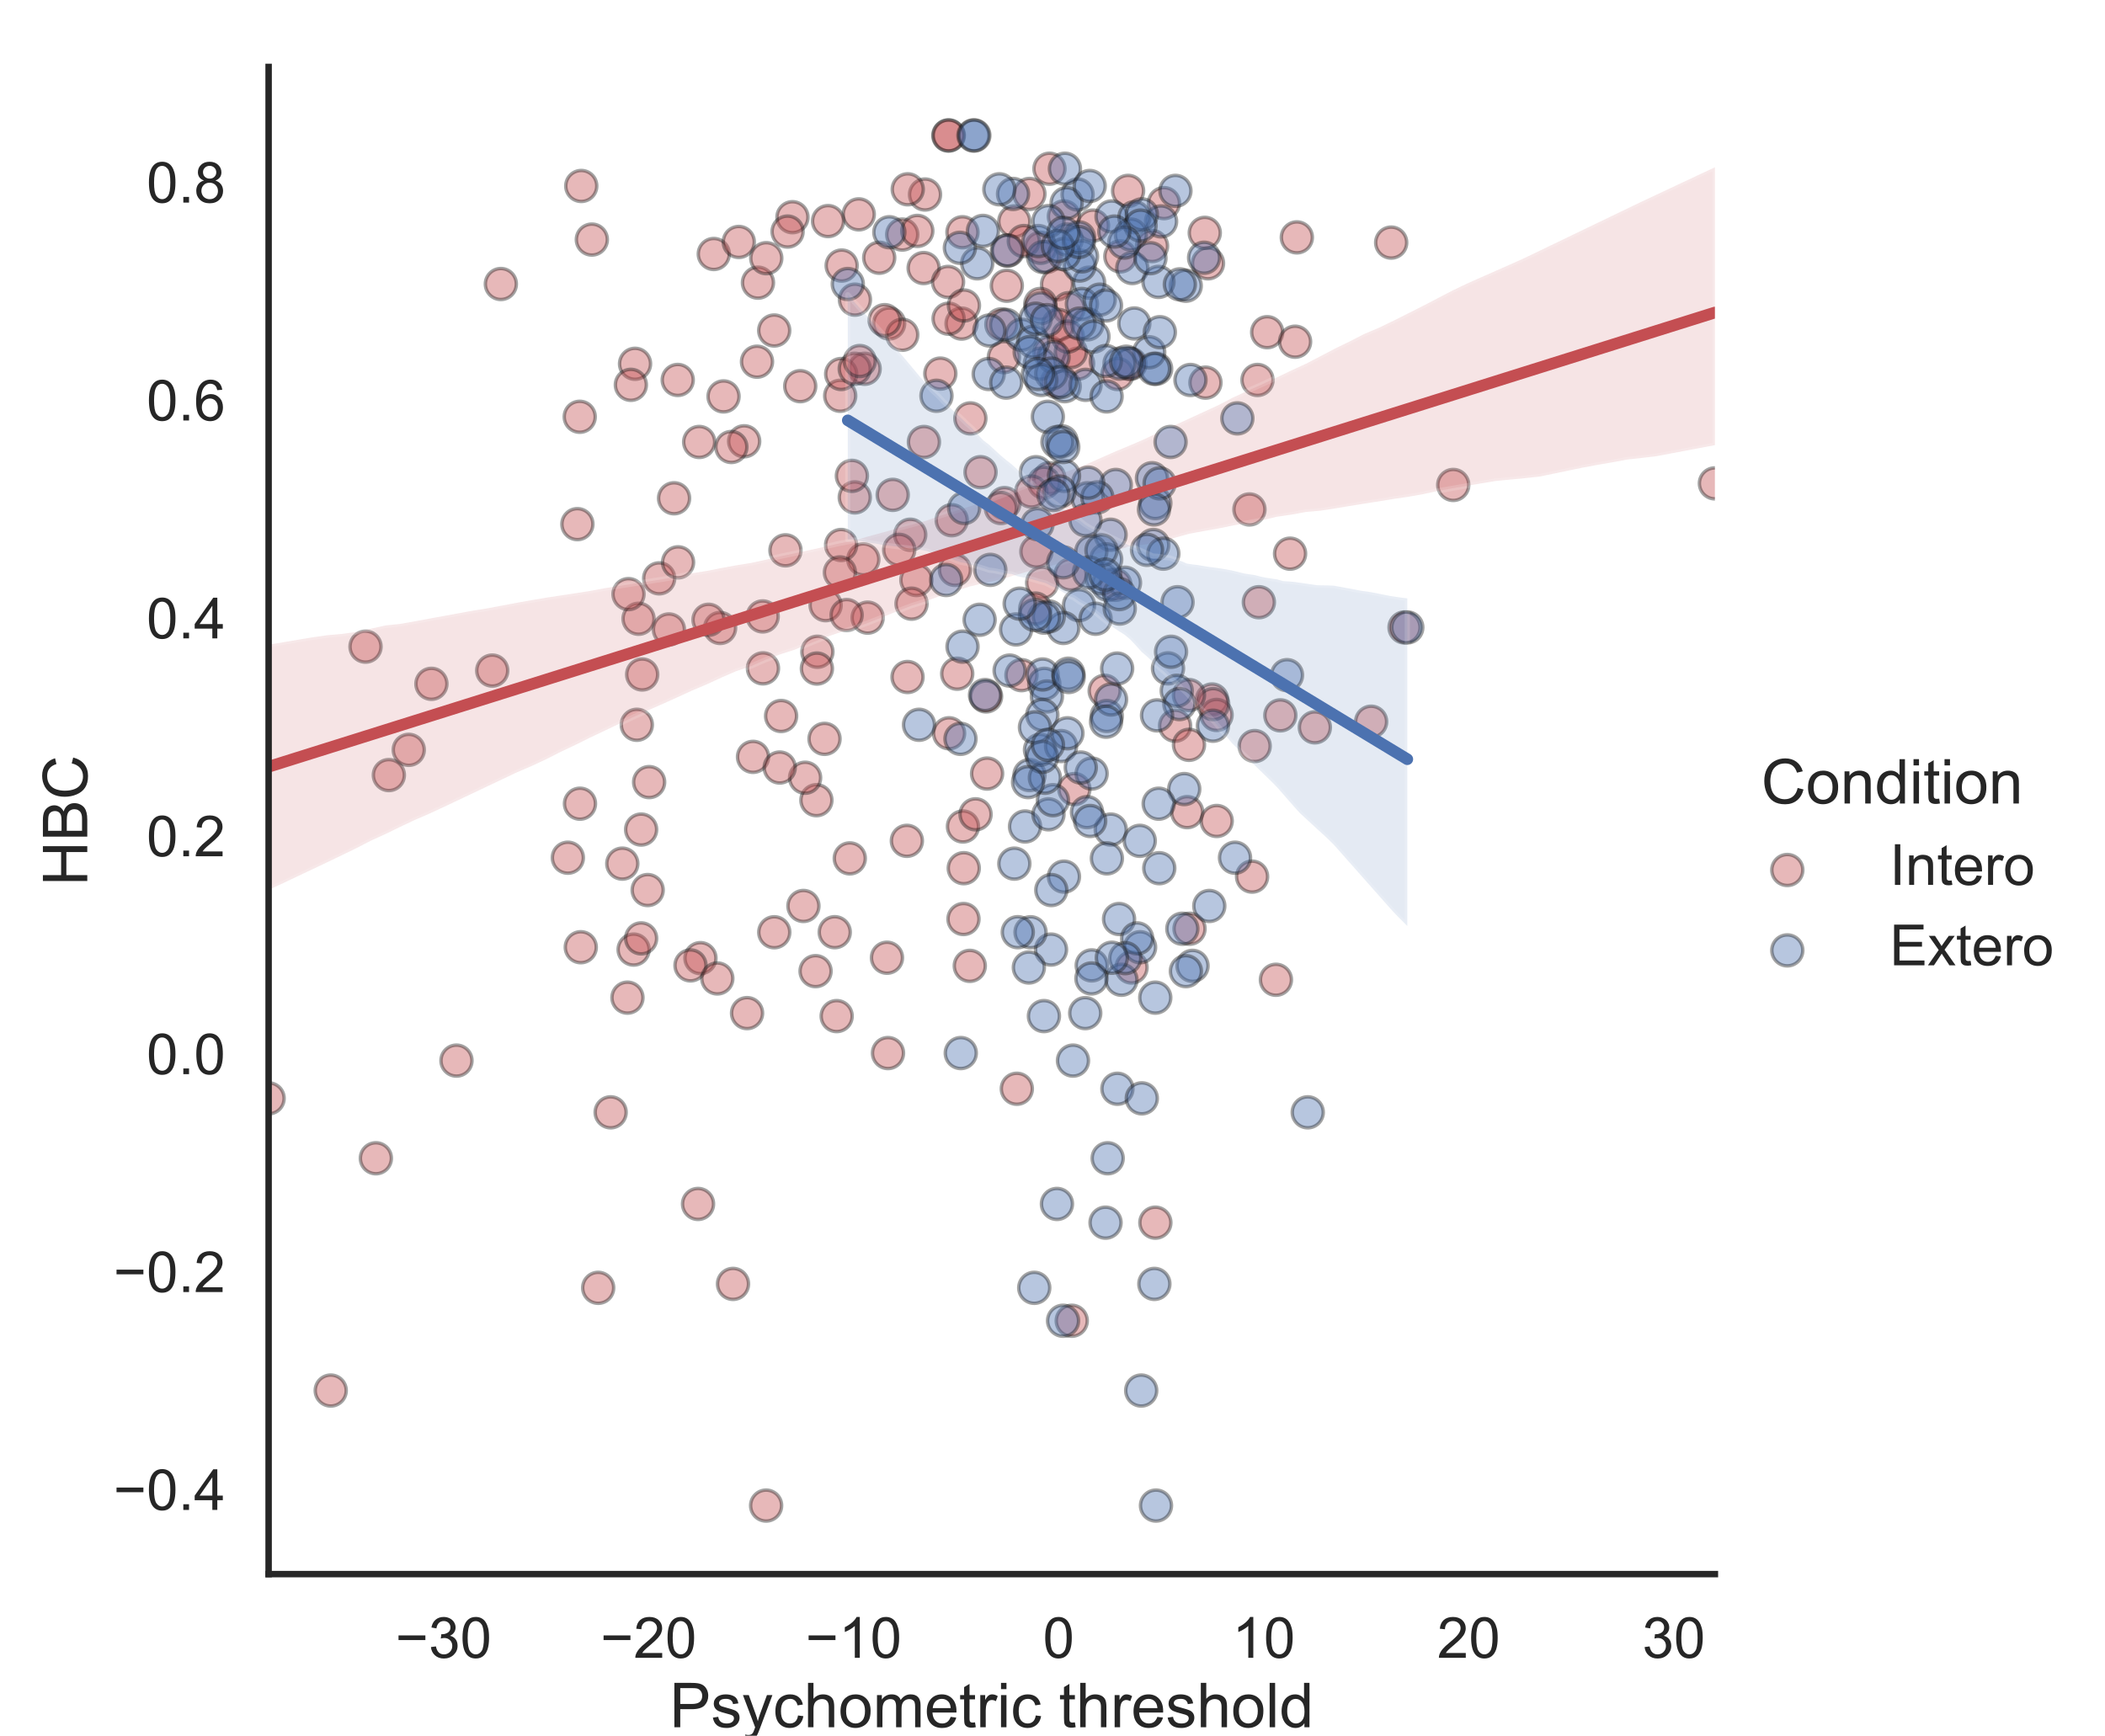 <?xml version="1.0" encoding="utf-8" standalone="no"?>
<!DOCTYPE svg PUBLIC "-//W3C//DTD SVG 1.1//EN"
  "http://www.w3.org/Graphics/SVG/1.1/DTD/svg11.dtd">
<!-- Created with matplotlib (https://matplotlib.org/) -->
<svg height="504pt" version="1.1" viewBox="0 0 611.15 504" width="611.15pt" xmlns="http://www.w3.org/2000/svg" xmlns:xlink="http://www.w3.org/1999/xlink">
 <defs>
  <style type="text/css">*{stroke-linecap:butt;stroke-linejoin:round;}</style>
 </defs>
 <g id="figure_1">
  <g id="patch_1">
   <path d="M 0 504 
L 611.15 504 
L 611.15 0 
L 0 0 
z
" style="fill:#ffffff;"/>
  </g>
  <g id="axes_1">
   <g id="patch_2">
    <path d="M 77.988 457.06 
L 497.889 457.06 
L 497.889 19.44 
L 77.988 19.44 
z
" style="fill:#ffffff;"/>
   </g>
   <g id="matplotlib.axis_1">
    <g id="xtick_1">
     <g id="text_1">
      <!-- −30 -->
      <g style="fill:#262626;" transform="translate(114.786 481.37)scale(0.165 -0.165)">
       <defs>
        <path d="M 52.828 31.203 
L 5.562 31.203 
L 5.562 39.406 
L 52.828 39.406 
z
" id="ArialMT-8722"/>
        <path d="M 4.203 18.891 
L 12.984 20.062 
Q 14.5 12.594 18.141 9.297 
Q 21.781 6 27 6 
Q 33.203 6 37.469 10.297 
Q 41.75 14.594 41.75 20.953 
Q 41.75 27 37.797 30.922 
Q 33.844 34.859 27.734 34.859 
Q 25.25 34.859 21.531 33.891 
L 22.516 41.609 
Q 23.391 41.5 23.922 41.5 
Q 29.547 41.5 34.031 44.422 
Q 38.531 47.359 38.531 53.469 
Q 38.531 58.297 35.25 61.469 
Q 31.984 64.656 26.812 64.656 
Q 21.688 64.656 18.266 61.422 
Q 14.844 58.203 13.875 51.766 
L 5.078 53.328 
Q 6.688 62.156 12.391 67.016 
Q 18.109 71.875 26.609 71.875 
Q 32.469 71.875 37.391 69.359 
Q 42.328 66.844 44.938 62.5 
Q 47.562 58.156 47.562 53.266 
Q 47.562 48.641 45.062 44.828 
Q 42.578 41.016 37.703 38.766 
Q 44.047 37.312 47.562 32.688 
Q 51.078 28.078 51.078 21.141 
Q 51.078 11.766 44.234 5.25 
Q 37.406 -1.266 26.953 -1.266 
Q 17.531 -1.266 11.297 4.344 
Q 5.078 9.969 4.203 18.891 
z
" id="ArialMT-51"/>
        <path d="M 4.156 35.297 
Q 4.156 48 6.766 55.734 
Q 9.375 63.484 14.516 67.672 
Q 19.672 71.875 27.484 71.875 
Q 33.25 71.875 37.594 69.547 
Q 41.938 67.234 44.766 62.859 
Q 47.609 58.5 49.219 52.219 
Q 50.828 45.953 50.828 35.297 
Q 50.828 22.703 48.234 14.969 
Q 45.656 7.234 40.5 3 
Q 35.359 -1.219 27.484 -1.219 
Q 17.141 -1.219 11.234 6.203 
Q 4.156 15.141 4.156 35.297 
z
M 13.188 35.297 
Q 13.188 17.672 17.312 11.828 
Q 21.438 6 27.484 6 
Q 33.547 6 37.672 11.859 
Q 41.797 17.719 41.797 35.297 
Q 41.797 52.984 37.672 58.781 
Q 33.547 64.594 27.391 64.594 
Q 21.344 64.594 17.719 59.469 
Q 13.188 52.938 13.188 35.297 
z
" id="ArialMT-48"/>
       </defs>
       <use xlink:href="#ArialMT-8722"/>
       <use x="58.398" xlink:href="#ArialMT-51"/>
       <use x="114.014" xlink:href="#ArialMT-48"/>
      </g>
     </g>
    </g>
    <g id="xtick_2">
     <g id="text_2">
      <!-- −20 -->
      <g style="fill:#262626;" transform="translate(174.317 481.37)scale(0.165 -0.165)">
       <defs>
        <path d="M 50.344 8.453 
L 50.344 0 
L 3.031 0 
Q 2.938 3.172 4.047 6.109 
Q 5.859 10.938 9.828 15.625 
Q 13.812 20.312 21.344 26.469 
Q 33.016 36.031 37.109 41.625 
Q 41.219 47.219 41.219 52.203 
Q 41.219 57.422 37.469 61 
Q 33.734 64.594 27.734 64.594 
Q 21.391 64.594 17.578 60.781 
Q 13.766 56.984 13.719 50.25 
L 4.688 51.172 
Q 5.609 61.281 11.656 66.578 
Q 17.719 71.875 27.938 71.875 
Q 38.234 71.875 44.234 66.156 
Q 50.25 60.453 50.25 52 
Q 50.25 47.703 48.484 43.547 
Q 46.734 39.406 42.656 34.812 
Q 38.578 30.219 29.109 22.219 
Q 21.188 15.578 18.938 13.203 
Q 16.703 10.844 15.234 8.453 
z
" id="ArialMT-50"/>
       </defs>
       <use xlink:href="#ArialMT-8722"/>
       <use x="58.398" xlink:href="#ArialMT-50"/>
       <use x="114.014" xlink:href="#ArialMT-48"/>
      </g>
     </g>
    </g>
    <g id="xtick_3">
     <g id="text_3">
      <!-- −10 -->
      <g style="fill:#262626;" transform="translate(233.847 481.37)scale(0.165 -0.165)">
       <defs>
        <path d="M 37.25 0 
L 28.469 0 
L 28.469 56 
Q 25.297 52.984 20.141 49.953 
Q 14.984 46.922 10.891 45.406 
L 10.891 53.906 
Q 18.266 57.375 23.781 62.297 
Q 29.297 67.234 31.594 71.875 
L 37.25 71.875 
z
" id="ArialMT-49"/>
       </defs>
       <use xlink:href="#ArialMT-8722"/>
       <use x="58.398" xlink:href="#ArialMT-49"/>
       <use x="114.014" xlink:href="#ArialMT-48"/>
      </g>
     </g>
    </g>
    <g id="xtick_4">
     <g id="text_4">
      <!-- 0 -->
      <g style="fill:#262626;" transform="translate(302.784 481.37)scale(0.165 -0.165)">
       <use xlink:href="#ArialMT-48"/>
      </g>
     </g>
    </g>
    <g id="xtick_5">
     <g id="text_5">
      <!-- 10 -->
      <g style="fill:#262626;" transform="translate(357.727 481.37)scale(0.165 -0.165)">
       <use xlink:href="#ArialMT-49"/>
       <use x="55.615" xlink:href="#ArialMT-48"/>
      </g>
     </g>
    </g>
    <g id="xtick_6">
     <g id="text_6">
      <!-- 20 -->
      <g style="fill:#262626;" transform="translate(417.258 481.37)scale(0.165 -0.165)">
       <use xlink:href="#ArialMT-50"/>
       <use x="55.615" xlink:href="#ArialMT-48"/>
      </g>
     </g>
    </g>
    <g id="xtick_7">
     <g id="text_7">
      <!-- 30 -->
      <g style="fill:#262626;" transform="translate(476.789 481.37)scale(0.165 -0.165)">
       <use xlink:href="#ArialMT-51"/>
       <use x="55.615" xlink:href="#ArialMT-48"/>
      </g>
     </g>
    </g>
    <g id="text_8">
     <!-- Psychometric threshold -->
     <g style="fill:#262626;" transform="translate(194.406 501.534)scale(0.18 -0.18)">
      <defs>
       <path d="M 7.719 0 
L 7.719 71.578 
L 34.719 71.578 
Q 41.844 71.578 45.609 70.906 
Q 50.875 70.016 54.438 67.547 
Q 58.016 65.094 60.188 60.641 
Q 62.359 56.203 62.359 50.875 
Q 62.359 41.75 56.547 35.422 
Q 50.734 29.109 35.547 29.109 
L 17.188 29.109 
L 17.188 0 
z
M 17.188 37.547 
L 35.688 37.547 
Q 44.875 37.547 48.734 40.969 
Q 52.594 44.391 52.594 50.594 
Q 52.594 55.078 50.312 58.266 
Q 48.047 61.469 44.344 62.5 
Q 41.938 63.141 35.5 63.141 
L 17.188 63.141 
z
" id="ArialMT-80"/>
       <path d="M 3.078 15.484 
L 11.766 16.844 
Q 12.5 11.625 15.844 8.844 
Q 19.188 6.062 25.203 6.062 
Q 31.25 6.062 34.172 8.516 
Q 37.109 10.984 37.109 14.312 
Q 37.109 17.281 34.516 19 
Q 32.719 20.172 25.531 21.969 
Q 15.875 24.422 12.141 26.203 
Q 8.406 27.984 6.469 31.125 
Q 4.547 34.281 4.547 38.094 
Q 4.547 41.547 6.125 44.5 
Q 7.719 47.469 10.453 49.422 
Q 12.5 50.922 16.031 51.969 
Q 19.578 53.031 23.641 53.031 
Q 29.734 53.031 34.344 51.266 
Q 38.969 49.516 41.156 46.5 
Q 43.359 43.5 44.188 38.484 
L 35.594 37.312 
Q 35.016 41.312 32.203 43.547 
Q 29.391 45.797 24.266 45.797 
Q 18.219 45.797 15.625 43.797 
Q 13.031 41.797 13.031 39.109 
Q 13.031 37.406 14.109 36.031 
Q 15.188 34.625 17.484 33.688 
Q 18.797 33.203 25.25 31.453 
Q 34.578 28.953 38.25 27.359 
Q 41.938 25.781 44.031 22.75 
Q 46.141 19.734 46.141 15.234 
Q 46.141 10.844 43.578 6.953 
Q 41.016 3.078 36.172 0.953 
Q 31.344 -1.172 25.25 -1.172 
Q 15.141 -1.172 9.844 3.031 
Q 4.547 7.234 3.078 15.484 
z
" id="ArialMT-115"/>
       <path d="M 6.203 -19.969 
L 5.219 -11.719 
Q 8.109 -12.5 10.25 -12.5 
Q 13.188 -12.5 14.938 -11.516 
Q 16.703 -10.547 17.828 -8.797 
Q 18.656 -7.469 20.516 -2.25 
Q 20.75 -1.516 21.297 -0.094 
L 1.609 51.859 
L 11.078 51.859 
L 21.875 21.828 
Q 23.969 16.109 25.641 9.812 
Q 27.156 15.875 29.25 21.625 
L 40.328 51.859 
L 49.125 51.859 
L 29.391 -0.875 
Q 26.219 -9.422 24.469 -12.641 
Q 22.125 -17 19.094 -19.016 
Q 16.062 -21.047 11.859 -21.047 
Q 9.328 -21.047 6.203 -19.969 
z
" id="ArialMT-121"/>
       <path d="M 40.438 19 
L 49.078 17.875 
Q 47.656 8.938 41.812 3.875 
Q 35.984 -1.172 27.484 -1.172 
Q 16.844 -1.172 10.375 5.781 
Q 3.906 12.75 3.906 25.734 
Q 3.906 34.125 6.688 40.422 
Q 9.469 46.734 15.156 49.875 
Q 20.844 53.031 27.547 53.031 
Q 35.984 53.031 41.359 48.75 
Q 46.734 44.484 48.25 36.625 
L 39.703 35.297 
Q 38.484 40.531 35.375 43.156 
Q 32.281 45.797 27.875 45.797 
Q 21.234 45.797 17.078 41.031 
Q 12.938 36.281 12.938 25.984 
Q 12.938 15.531 16.938 10.797 
Q 20.953 6.062 27.391 6.062 
Q 32.562 6.062 36.031 9.234 
Q 39.5 12.406 40.438 19 
z
" id="ArialMT-99"/>
       <path d="M 6.594 0 
L 6.594 71.578 
L 15.375 71.578 
L 15.375 45.906 
Q 21.531 53.031 30.906 53.031 
Q 36.672 53.031 40.922 50.75 
Q 45.172 48.484 47 44.484 
Q 48.828 40.484 48.828 32.859 
L 48.828 0 
L 40.047 0 
L 40.047 32.859 
Q 40.047 39.453 37.188 42.453 
Q 34.328 45.453 29.109 45.453 
Q 25.203 45.453 21.75 43.422 
Q 18.312 41.406 16.844 37.938 
Q 15.375 34.469 15.375 28.375 
L 15.375 0 
z
" id="ArialMT-104"/>
       <path d="M 3.328 25.922 
Q 3.328 40.328 11.328 47.266 
Q 18.016 53.031 27.641 53.031 
Q 38.328 53.031 45.109 46.016 
Q 51.906 39.016 51.906 26.656 
Q 51.906 16.656 48.906 10.906 
Q 45.906 5.172 40.156 2 
Q 34.422 -1.172 27.641 -1.172 
Q 16.75 -1.172 10.031 5.812 
Q 3.328 12.797 3.328 25.922 
z
M 12.359 25.922 
Q 12.359 15.969 16.703 11.016 
Q 21.047 6.062 27.641 6.062 
Q 34.188 6.062 38.531 11.031 
Q 42.875 16.016 42.875 26.219 
Q 42.875 35.844 38.5 40.797 
Q 34.125 45.75 27.641 45.75 
Q 21.047 45.75 16.703 40.812 
Q 12.359 35.891 12.359 25.922 
z
" id="ArialMT-111"/>
       <path d="M 6.594 0 
L 6.594 51.859 
L 14.453 51.859 
L 14.453 44.578 
Q 16.891 48.391 20.938 50.703 
Q 25 53.031 30.172 53.031 
Q 35.938 53.031 39.625 50.641 
Q 43.312 48.25 44.828 43.953 
Q 50.984 53.031 60.844 53.031 
Q 68.562 53.031 72.703 48.75 
Q 76.859 44.484 76.859 35.594 
L 76.859 0 
L 68.109 0 
L 68.109 32.672 
Q 68.109 37.938 67.25 40.25 
Q 66.406 42.578 64.156 43.984 
Q 61.922 45.406 58.891 45.406 
Q 53.422 45.406 49.797 41.766 
Q 46.188 38.141 46.188 30.125 
L 46.188 0 
L 37.406 0 
L 37.406 33.688 
Q 37.406 39.547 35.25 42.469 
Q 33.109 45.406 28.219 45.406 
Q 24.516 45.406 21.359 43.453 
Q 18.219 41.5 16.797 37.734 
Q 15.375 33.984 15.375 26.906 
L 15.375 0 
z
" id="ArialMT-109"/>
       <path d="M 42.094 16.703 
L 51.172 15.578 
Q 49.031 7.625 43.219 3.219 
Q 37.406 -1.172 28.375 -1.172 
Q 17 -1.172 10.328 5.828 
Q 3.656 12.844 3.656 25.484 
Q 3.656 38.578 10.391 45.797 
Q 17.141 53.031 27.875 53.031 
Q 38.281 53.031 44.875 45.953 
Q 51.469 38.875 51.469 26.031 
Q 51.469 25.25 51.422 23.688 
L 12.75 23.688 
Q 13.234 15.141 17.578 10.594 
Q 21.922 6.062 28.422 6.062 
Q 33.25 6.062 36.672 8.594 
Q 40.094 11.141 42.094 16.703 
z
M 13.234 30.906 
L 42.188 30.906 
Q 41.609 37.453 38.875 40.719 
Q 34.672 45.797 27.984 45.797 
Q 21.922 45.797 17.797 41.75 
Q 13.672 37.703 13.234 30.906 
z
" id="ArialMT-101"/>
       <path d="M 25.781 7.859 
L 27.047 0.094 
Q 23.344 -0.688 20.406 -0.688 
Q 15.625 -0.688 12.984 0.828 
Q 10.359 2.344 9.281 4.812 
Q 8.203 7.281 8.203 15.188 
L 8.203 45.016 
L 1.766 45.016 
L 1.766 51.859 
L 8.203 51.859 
L 8.203 64.703 
L 16.938 69.969 
L 16.938 51.859 
L 25.781 51.859 
L 25.781 45.016 
L 16.938 45.016 
L 16.938 14.703 
Q 16.938 10.938 17.406 9.859 
Q 17.875 8.797 18.922 8.156 
Q 19.969 7.516 21.922 7.516 
Q 23.391 7.516 25.781 7.859 
z
" id="ArialMT-116"/>
       <path d="M 6.5 0 
L 6.5 51.859 
L 14.406 51.859 
L 14.406 44 
Q 17.438 49.516 20 51.266 
Q 22.562 53.031 25.641 53.031 
Q 30.078 53.031 34.672 50.203 
L 31.641 42.047 
Q 28.422 43.953 25.203 43.953 
Q 22.312 43.953 20.016 42.219 
Q 17.719 40.484 16.75 37.406 
Q 15.281 32.719 15.281 27.156 
L 15.281 0 
z
" id="ArialMT-114"/>
       <path d="M 6.641 61.469 
L 6.641 71.578 
L 15.438 71.578 
L 15.438 61.469 
z
M 6.641 0 
L 6.641 51.859 
L 15.438 51.859 
L 15.438 0 
z
" id="ArialMT-105"/>
       <path id="ArialMT-32"/>
       <path d="M 6.391 0 
L 6.391 71.578 
L 15.188 71.578 
L 15.188 0 
z
" id="ArialMT-108"/>
       <path d="M 40.234 0 
L 40.234 6.547 
Q 35.297 -1.172 25.734 -1.172 
Q 19.531 -1.172 14.328 2.25 
Q 9.125 5.672 6.266 11.797 
Q 3.422 17.922 3.422 25.875 
Q 3.422 33.641 6 39.969 
Q 8.594 46.297 13.766 49.656 
Q 18.953 53.031 25.344 53.031 
Q 30.031 53.031 33.688 51.047 
Q 37.359 49.078 39.656 45.906 
L 39.656 71.578 
L 48.391 71.578 
L 48.391 0 
z
M 12.453 25.875 
Q 12.453 15.922 16.641 10.984 
Q 20.844 6.062 26.562 6.062 
Q 32.328 6.062 36.344 10.766 
Q 40.375 15.484 40.375 25.141 
Q 40.375 35.797 36.266 40.766 
Q 32.172 45.75 26.172 45.75 
Q 20.312 45.75 16.375 40.969 
Q 12.453 36.188 12.453 25.875 
z
" id="ArialMT-100"/>
      </defs>
      <use xlink:href="#ArialMT-80"/>
      <use x="66.699" xlink:href="#ArialMT-115"/>
      <use x="116.699" xlink:href="#ArialMT-121"/>
      <use x="166.699" xlink:href="#ArialMT-99"/>
      <use x="216.699" xlink:href="#ArialMT-104"/>
      <use x="272.314" xlink:href="#ArialMT-111"/>
      <use x="327.93" xlink:href="#ArialMT-109"/>
      <use x="411.23" xlink:href="#ArialMT-101"/>
      <use x="466.846" xlink:href="#ArialMT-116"/>
      <use x="494.629" xlink:href="#ArialMT-114"/>
      <use x="527.93" xlink:href="#ArialMT-105"/>
      <use x="550.146" xlink:href="#ArialMT-99"/>
      <use x="600.146" xlink:href="#ArialMT-32"/>
      <use x="627.93" xlink:href="#ArialMT-116"/>
      <use x="655.713" xlink:href="#ArialMT-104"/>
      <use x="711.328" xlink:href="#ArialMT-114"/>
      <use x="744.629" xlink:href="#ArialMT-101"/>
      <use x="800.244" xlink:href="#ArialMT-115"/>
      <use x="850.244" xlink:href="#ArialMT-104"/>
      <use x="905.859" xlink:href="#ArialMT-111"/>
      <use x="961.475" xlink:href="#ArialMT-108"/>
      <use x="983.691" xlink:href="#ArialMT-100"/>
     </g>
    </g>
   </g>
   <g id="matplotlib.axis_2">
    <g id="ytick_1">
     <g id="text_9">
      <!-- −0.4 -->
      <g style="fill:#262626;" transform="translate(32.916 438.435)scale(0.165 -0.165)">
       <defs>
        <path d="M 9.078 0 
L 9.078 10.016 
L 19.094 10.016 
L 19.094 0 
z
" id="ArialMT-46"/>
        <path d="M 32.328 0 
L 32.328 17.141 
L 1.266 17.141 
L 1.266 25.203 
L 33.938 71.578 
L 41.109 71.578 
L 41.109 25.203 
L 50.781 25.203 
L 50.781 17.141 
L 41.109 17.141 
L 41.109 0 
z
M 32.328 25.203 
L 32.328 57.469 
L 9.906 25.203 
z
" id="ArialMT-52"/>
       </defs>
       <use xlink:href="#ArialMT-8722"/>
       <use x="58.398" xlink:href="#ArialMT-48"/>
       <use x="114.014" xlink:href="#ArialMT-46"/>
       <use x="141.797" xlink:href="#ArialMT-52"/>
      </g>
     </g>
    </g>
    <g id="ytick_2">
     <g id="text_10">
      <!-- −0.2 -->
      <g style="fill:#262626;" transform="translate(32.916 375.167)scale(0.165 -0.165)">
       <use xlink:href="#ArialMT-8722"/>
       <use x="58.398" xlink:href="#ArialMT-48"/>
       <use x="114.014" xlink:href="#ArialMT-46"/>
       <use x="141.797" xlink:href="#ArialMT-50"/>
      </g>
     </g>
    </g>
    <g id="ytick_3">
     <g id="text_11">
      <!-- 0.0 -->
      <g style="fill:#262626;" transform="translate(42.553 311.899)scale(0.165 -0.165)">
       <use xlink:href="#ArialMT-48"/>
       <use x="55.615" xlink:href="#ArialMT-46"/>
       <use x="83.398" xlink:href="#ArialMT-48"/>
      </g>
     </g>
    </g>
    <g id="ytick_4">
     <g id="text_12">
      <!-- 0.2 -->
      <g style="fill:#262626;" transform="translate(42.553 248.631)scale(0.165 -0.165)">
       <use xlink:href="#ArialMT-48"/>
       <use x="55.615" xlink:href="#ArialMT-46"/>
       <use x="83.398" xlink:href="#ArialMT-50"/>
      </g>
     </g>
    </g>
    <g id="ytick_5">
     <g id="text_13">
      <!-- 0.4 -->
      <g style="fill:#262626;" transform="translate(42.553 185.363)scale(0.165 -0.165)">
       <use xlink:href="#ArialMT-48"/>
       <use x="55.615" xlink:href="#ArialMT-46"/>
       <use x="83.398" xlink:href="#ArialMT-52"/>
      </g>
     </g>
    </g>
    <g id="ytick_6">
     <g id="text_14">
      <!-- 0.6 -->
      <g style="fill:#262626;" transform="translate(42.553 122.095)scale(0.165 -0.165)">
       <defs>
        <path d="M 49.75 54.047 
L 41.016 53.375 
Q 39.844 58.547 37.703 60.891 
Q 34.125 64.656 28.906 64.656 
Q 24.703 64.656 21.531 62.312 
Q 17.391 59.281 14.984 53.469 
Q 12.594 47.656 12.5 36.922 
Q 15.672 41.75 20.266 44.094 
Q 24.859 46.438 29.891 46.438 
Q 38.672 46.438 44.844 39.969 
Q 51.031 33.5 51.031 23.25 
Q 51.031 16.5 48.125 10.719 
Q 45.219 4.938 40.141 1.859 
Q 35.062 -1.219 28.609 -1.219 
Q 17.625 -1.219 10.688 6.859 
Q 3.766 14.938 3.766 33.5 
Q 3.766 54.25 11.422 63.672 
Q 18.109 71.875 29.438 71.875 
Q 37.891 71.875 43.281 67.141 
Q 48.688 62.406 49.75 54.047 
z
M 13.875 23.188 
Q 13.875 18.656 15.797 14.5 
Q 17.719 10.359 21.188 8.172 
Q 24.656 6 28.469 6 
Q 34.031 6 38.031 10.484 
Q 42.047 14.984 42.047 22.703 
Q 42.047 30.125 38.078 34.391 
Q 34.125 38.672 28.125 38.672 
Q 22.172 38.672 18.016 34.391 
Q 13.875 30.125 13.875 23.188 
z
" id="ArialMT-54"/>
       </defs>
       <use xlink:href="#ArialMT-48"/>
       <use x="55.615" xlink:href="#ArialMT-46"/>
       <use x="83.398" xlink:href="#ArialMT-54"/>
      </g>
     </g>
    </g>
    <g id="ytick_7">
     <g id="text_15">
      <!-- 0.8 -->
      <g style="fill:#262626;" transform="translate(42.553 58.827)scale(0.165 -0.165)">
       <defs>
        <path d="M 17.672 38.812 
Q 12.203 40.828 9.562 44.531 
Q 6.938 48.25 6.938 53.422 
Q 6.938 61.234 12.547 66.547 
Q 18.172 71.875 27.484 71.875 
Q 36.859 71.875 42.578 66.422 
Q 48.297 60.984 48.297 53.172 
Q 48.297 48.188 45.672 44.5 
Q 43.062 40.828 37.75 38.812 
Q 44.344 36.672 47.781 31.875 
Q 51.219 27.094 51.219 20.453 
Q 51.219 11.281 44.719 5.031 
Q 38.234 -1.219 27.641 -1.219 
Q 17.047 -1.219 10.547 5.047 
Q 4.047 11.328 4.047 20.703 
Q 4.047 27.688 7.594 32.391 
Q 11.141 37.109 17.672 38.812 
z
M 15.922 53.719 
Q 15.922 48.641 19.188 45.406 
Q 22.469 42.188 27.688 42.188 
Q 32.766 42.188 36.016 45.375 
Q 39.266 48.578 39.266 53.219 
Q 39.266 58.062 35.906 61.359 
Q 32.562 64.656 27.594 64.656 
Q 22.562 64.656 19.234 61.422 
Q 15.922 58.203 15.922 53.719 
z
M 13.094 20.656 
Q 13.094 16.891 14.875 13.375 
Q 16.656 9.859 20.172 7.922 
Q 23.688 6 27.734 6 
Q 34.031 6 38.125 10.047 
Q 42.234 14.109 42.234 20.359 
Q 42.234 26.703 38.016 30.859 
Q 33.797 35.016 27.438 35.016 
Q 21.234 35.016 17.156 30.906 
Q 13.094 26.812 13.094 20.656 
z
" id="ArialMT-56"/>
       </defs>
       <use xlink:href="#ArialMT-48"/>
       <use x="55.615" xlink:href="#ArialMT-46"/>
       <use x="83.398" xlink:href="#ArialMT-56"/>
      </g>
     </g>
    </g>
    <g id="text_16">
     <!-- HBC -->
     <g style="fill:#262626;" transform="translate(25.339 257.253)rotate(-90)scale(0.18 -0.18)">
      <defs>
       <path d="M 8.016 0 
L 8.016 71.578 
L 17.484 71.578 
L 17.484 42.188 
L 54.688 42.188 
L 54.688 71.578 
L 64.156 71.578 
L 64.156 0 
L 54.688 0 
L 54.688 33.734 
L 17.484 33.734 
L 17.484 0 
z
" id="ArialMT-72"/>
       <path d="M 7.328 0 
L 7.328 71.578 
L 34.188 71.578 
Q 42.391 71.578 47.344 69.406 
Q 52.297 67.234 55.094 62.719 
Q 57.906 58.203 57.906 53.266 
Q 57.906 48.688 55.422 44.625 
Q 52.938 40.578 47.906 38.094 
Q 54.391 36.188 57.875 31.594 
Q 61.375 27 61.375 20.75 
Q 61.375 15.719 59.25 11.391 
Q 57.125 7.078 54 4.734 
Q 50.875 2.391 46.156 1.188 
Q 41.453 0 34.625 0 
z
M 16.797 41.5 
L 32.281 41.5 
Q 38.578 41.5 41.312 42.328 
Q 44.922 43.406 46.75 45.891 
Q 48.578 48.391 48.578 52.156 
Q 48.578 55.719 46.875 58.422 
Q 45.172 61.141 41.984 62.141 
Q 38.812 63.141 31.109 63.141 
L 16.797 63.141 
z
M 16.797 8.453 
L 34.625 8.453 
Q 39.203 8.453 41.062 8.797 
Q 44.344 9.375 46.531 10.734 
Q 48.734 12.109 50.141 14.719 
Q 51.562 17.328 51.562 20.75 
Q 51.562 24.75 49.516 27.703 
Q 47.469 30.672 43.828 31.859 
Q 40.188 33.062 33.344 33.062 
L 16.797 33.062 
z
" id="ArialMT-66"/>
       <path d="M 58.797 25.094 
L 68.266 22.703 
Q 65.281 11.031 57.547 4.906 
Q 49.812 -1.219 38.625 -1.219 
Q 27.047 -1.219 19.797 3.484 
Q 12.547 8.203 8.766 17.141 
Q 4.984 26.078 4.984 36.328 
Q 4.984 47.516 9.25 55.828 
Q 13.531 64.156 21.406 68.469 
Q 29.297 72.797 38.766 72.797 
Q 49.516 72.797 56.828 67.328 
Q 64.156 61.859 67.047 51.953 
L 57.719 49.75 
Q 55.219 57.562 50.484 61.125 
Q 45.75 64.703 38.578 64.703 
Q 30.328 64.703 24.781 60.734 
Q 19.234 56.781 16.984 50.109 
Q 14.75 43.453 14.75 36.375 
Q 14.75 27.25 17.406 20.438 
Q 20.062 13.625 25.672 10.25 
Q 31.297 6.891 37.844 6.891 
Q 45.797 6.891 51.312 11.469 
Q 56.844 16.062 58.797 25.094 
z
" id="ArialMT-67"/>
      </defs>
      <use xlink:href="#ArialMT-72"/>
      <use x="72.217" xlink:href="#ArialMT-66"/>
      <use x="138.916" xlink:href="#ArialMT-67"/>
     </g>
    </g>
   </g>
   <g id="PathCollection_1">
    <defs>
     <path d="M 0 4.5 
C 1.193 4.5 2.338 4.026 3.182 3.182 
C 4.026 2.338 4.5 1.193 4.5 0 
C 4.5 -1.193 4.026 -2.338 3.182 -3.182 
C 2.338 -4.026 1.193 -4.5 0 -4.5 
C -1.193 -4.5 -2.338 -4.026 -3.182 -3.182 
C -4.026 -2.338 -4.5 -1.193 -4.5 0 
C -4.5 1.193 -4.026 2.338 -3.182 3.182 
C -2.338 4.026 -1.193 4.5 0 4.5 
z
" id="mdb3763434d" style="stroke:#1a1a1a;stroke-opacity:0.4;"/>
    </defs>
    <g clip-path="url(#p2d3d8e63b5)">
     <use style="fill:#c44e52;fill-opacity:0.4;stroke:#1a1a1a;stroke-opacity:0.4;" x="363.522" xlink:href="#mdb3763434d" y="254.54"/>
     <use style="fill:#c44e52;fill-opacity:0.4;stroke:#1a1a1a;stroke-opacity:0.4;" x="226.779" xlink:href="#mdb3763434d" y="207.899"/>
     <use style="fill:#c44e52;fill-opacity:0.4;stroke:#1a1a1a;stroke-opacity:0.4;" x="284.679" xlink:href="#mdb3763434d" y="137.108"/>
     <use style="fill:#c44e52;fill-opacity:0.4;stroke:#1a1a1a;stroke-opacity:0.4;" x="251.032" xlink:href="#mdb3763434d" y="107.082"/>
     <use style="fill:#c44e52;fill-opacity:0.4;stroke:#1a1a1a;stroke-opacity:0.4;" x="365.093" xlink:href="#mdb3763434d" y="110.331"/>
     <use style="fill:#c44e52;fill-opacity:0.4;stroke:#1a1a1a;stroke-opacity:0.4;" x="279.577" xlink:href="#mdb3763434d" y="239.984"/>
     <use style="fill:#c44e52;fill-opacity:0.4;stroke:#1a1a1a;stroke-opacity:0.4;" x="302.58" xlink:href="#mdb3763434d" y="169.21"/>
     <use style="fill:#c44e52;fill-opacity:0.4;stroke:#1a1a1a;stroke-opacity:0.4;" x="243.936" xlink:href="#mdb3763434d" y="114.922"/>
     <use style="fill:#c44e52;fill-opacity:0.4;stroke:#1a1a1a;stroke-opacity:0.4;" x="294.49" xlink:href="#mdb3763434d" y="64.289"/>
     <use style="fill:#c44e52;fill-opacity:0.4;stroke:#1a1a1a;stroke-opacity:0.4;" x="350.723" xlink:href="#mdb3763434d" y="76.458"/>
     <use style="fill:#c44e52;fill-opacity:0.4;stroke:#1a1a1a;stroke-opacity:0.4;" x="171.833" xlink:href="#mdb3763434d" y="69.565"/>
     <use style="fill:#c44e52;fill-opacity:0.4;stroke:#1a1a1a;stroke-opacity:0.4;" x="292.644" xlink:href="#mdb3763434d" y="72.749"/>
     <use style="fill:#c44e52;fill-opacity:0.4;stroke:#1a1a1a;stroke-opacity:0.4;" x="323.827" xlink:href="#mdb3763434d" y="169.8"/>
     <use style="fill:#c44e52;fill-opacity:0.4;stroke:#1a1a1a;stroke-opacity:0.4;" x="283.238" xlink:href="#mdb3763434d" y="236.453"/>
     <use style="fill:#c44e52;fill-opacity:0.4;stroke:#1a1a1a;stroke-opacity:0.4;" x="191.377" xlink:href="#mdb3763434d" y="167.931"/>
     <use style="fill:#c44e52;fill-opacity:0.4;stroke:#1a1a1a;stroke-opacity:0.4;" x="298.877" xlink:href="#mdb3763434d" y="56.321"/>
     <use style="fill:#c44e52;fill-opacity:0.4;stroke:#1a1a1a;stroke-opacity:0.4;" x="106.123" xlink:href="#mdb3763434d" y="187.762"/>
     <use style="fill:#c44e52;fill-opacity:0.4;stroke:#1a1a1a;stroke-opacity:0.4;" x="184.376" xlink:href="#mdb3763434d" y="105.636"/>
     <use style="fill:#c44e52;fill-opacity:0.4;stroke:#1a1a1a;stroke-opacity:0.4;" x="212.82" xlink:href="#mdb3763434d" y="372.805"/>
     <use style="fill:#c44e52;fill-opacity:0.4;stroke:#1a1a1a;stroke-opacity:0.4;" x="308.878" xlink:href="#mdb3763434d" y="62.846"/>
     <use style="fill:#c44e52;fill-opacity:0.4;stroke:#1a1a1a;stroke-opacity:0.4;" x="351.895" xlink:href="#mdb3763434d" y="203.108"/>
     <use style="fill:#c44e52;fill-opacity:0.4;stroke:#1a1a1a;stroke-opacity:0.4;" x="304.681" xlink:href="#mdb3763434d" y="138.856"/>
     <use style="fill:#c44e52;fill-opacity:0.4;stroke:#1a1a1a;stroke-opacity:0.4;" x="264.272" xlink:href="#mdb3763434d" y="155.268"/>
     <use style="fill:#c44e52;fill-opacity:0.4;stroke:#1a1a1a;stroke-opacity:0.4;" x="233.262" xlink:href="#mdb3763434d" y="263.063"/>
     <use style="fill:#c44e52;fill-opacity:0.4;stroke:#1a1a1a;stroke-opacity:0.4;" x="220.064" xlink:href="#mdb3763434d" y="82.078"/>
     <use style="fill:#c44e52;fill-opacity:0.4;stroke:#1a1a1a;stroke-opacity:0.4;" x="421.921" xlink:href="#mdb3763434d" y="140.814"/>
     <use style="fill:#c44e52;fill-opacity:0.4;stroke:#1a1a1a;stroke-opacity:0.4;" x="167.636" xlink:href="#mdb3763434d" y="152.192"/>
     <use style="fill:#c44e52;fill-opacity:0.4;stroke:#1a1a1a;stroke-opacity:0.4;" x="239.704" xlink:href="#mdb3763434d" y="175.723"/>
     <use style="fill:#c44e52;fill-opacity:0.4;stroke:#1a1a1a;stroke-opacity:0.4;" x="183.959" xlink:href="#mdb3763434d" y="275.725"/>
     <use style="fill:#c44e52;fill-opacity:0.4;stroke:#1a1a1a;stroke-opacity:0.4;" x="237.031" xlink:href="#mdb3763434d" y="232.351"/>
     <use style="fill:#c44e52;fill-opacity:0.4;stroke:#1a1a1a;stroke-opacity:0.4;" x="268.165" xlink:href="#mdb3763434d" y="77.834"/>
     <use style="fill:#c44e52;fill-opacity:0.4;stroke:#1a1a1a;stroke-opacity:0.4;" x="96.02" xlink:href="#mdb3763434d" y="403.768"/>
     <use style="fill:#c44e52;fill-opacity:0.4;stroke:#1a1a1a;stroke-opacity:0.4;" x="266.058" xlink:href="#mdb3763434d" y="168.41"/>
     <use style="fill:#c44e52;fill-opacity:0.4;stroke:#1a1a1a;stroke-opacity:0.4;" x="186.144" xlink:href="#mdb3763434d" y="240.876"/>
     <use style="fill:#c44e52;fill-opacity:0.4;stroke:#1a1a1a;stroke-opacity:0.4;" x="268.564" xlink:href="#mdb3763434d" y="56.478"/>
     <use style="fill:#c44e52;fill-opacity:0.4;stroke:#1a1a1a;stroke-opacity:0.4;" x="303.818" xlink:href="#mdb3763434d" y="74.63"/>
     <use style="fill:#c44e52;fill-opacity:0.4;stroke:#1a1a1a;stroke-opacity:0.4;" x="125.256" xlink:href="#mdb3763434d" y="198.56"/>
     <use style="fill:#c44e52;fill-opacity:0.4;stroke:#1a1a1a;stroke-opacity:0.4;" x="209.069" xlink:href="#mdb3763434d" y="182.338"/>
     <use style="fill:#c44e52;fill-opacity:0.4;stroke:#1a1a1a;stroke-opacity:0.4;" x="292.311" xlink:href="#mdb3763434d" y="82.972"/>
     <use style="fill:#c44e52;fill-opacity:0.4;stroke:#1a1a1a;stroke-opacity:0.4;" x="185.388" xlink:href="#mdb3763434d" y="179.668"/>
     <use style="fill:#c44e52;fill-opacity:0.4;stroke:#1a1a1a;stroke-opacity:0.4;" x="370.445" xlink:href="#mdb3763434d" y="284.493"/>
     <use style="fill:#c44e52;fill-opacity:0.4;stroke:#1a1a1a;stroke-opacity:0.4;" x="286.292" xlink:href="#mdb3763434d" y="202.225"/>
     <use style="fill:#c44e52;fill-opacity:0.4;stroke:#1a1a1a;stroke-opacity:0.4;" x="246.722" xlink:href="#mdb3763434d" y="249.246"/>
     <use style="fill:#c44e52;fill-opacity:0.4;stroke:#1a1a1a;stroke-opacity:0.4;" x="328.524" xlink:href="#mdb3763434d" y="280.932"/>
     <use style="fill:#c44e52;fill-opacity:0.4;stroke:#1a1a1a;stroke-opacity:0.4;" x="304.693" xlink:href="#mdb3763434d" y="48.99"/>
     <use style="fill:#c44e52;fill-opacity:0.4;stroke:#1a1a1a;stroke-opacity:0.4;" x="344.68" xlink:href="#mdb3763434d" y="235.821"/>
     <use style="fill:#c44e52;fill-opacity:0.4;stroke:#1a1a1a;stroke-opacity:0.4;" x="250.651" xlink:href="#mdb3763434d" y="162.421"/>
     <use style="fill:#c44e52;fill-opacity:0.4;stroke:#1a1a1a;stroke-opacity:0.4;" x="195.704" xlink:href="#mdb3763434d" y="144.682"/>
     <use style="fill:#c44e52;fill-opacity:0.4;stroke:#1a1a1a;stroke-opacity:0.4;" x="279.809" xlink:href="#mdb3763434d" y="252.097"/>
     <use style="fill:#c44e52;fill-opacity:0.4;stroke:#1a1a1a;stroke-opacity:0.4;" x="132.53" xlink:href="#mdb3763434d" y="307.967"/>
     <use style="fill:#c44e52;fill-opacity:0.4;stroke:#1a1a1a;stroke-opacity:0.4;" x="244.359" xlink:href="#mdb3763434d" y="77.107"/>
     <use style="fill:#c44e52;fill-opacity:0.4;stroke:#1a1a1a;stroke-opacity:0.4;" x="244.222" xlink:href="#mdb3763434d" y="108.602"/>
     <use style="fill:#c44e52;fill-opacity:0.4;stroke:#1a1a1a;stroke-opacity:0.4;" x="291.632" xlink:href="#mdb3763434d" y="146.084"/>
     <use style="fill:#c44e52;fill-opacity:0.4;stroke:#1a1a1a;stroke-opacity:0.4;" x="168.618" xlink:href="#mdb3763434d" y="275.044"/>
     <use style="fill:#c44e52;fill-opacity:0.4;stroke:#1a1a1a;stroke-opacity:0.4;" x="258.146" xlink:href="#mdb3763434d" y="93.925"/>
     <use style="fill:#c44e52;fill-opacity:0.4;stroke:#1a1a1a;stroke-opacity:0.4;" x="230.077" xlink:href="#mdb3763434d" y="63.067"/>
     <use style="fill:#c44e52;fill-opacity:0.4;stroke:#1a1a1a;stroke-opacity:0.4;" x="275.249" xlink:href="#mdb3763434d" y="81.86"/>
     <use style="fill:#c44e52;fill-opacity:0.4;stroke:#1a1a1a;stroke-opacity:0.4;" x="311.164" xlink:href="#mdb3763434d" y="383.503"/>
     <use style="fill:#c44e52;fill-opacity:0.4;stroke:#1a1a1a;stroke-opacity:0.4;" x="261.95" xlink:href="#mdb3763434d" y="97.206"/>
     <use style="fill:#c44e52;fill-opacity:0.4;stroke:#1a1a1a;stroke-opacity:0.4;" x="221.517" xlink:href="#mdb3763434d" y="194.069"/>
     <use style="fill:#c44e52;fill-opacity:0.4;stroke:#1a1a1a;stroke-opacity:0.4;" x="353.211" xlink:href="#mdb3763434d" y="207.596"/>
     <use style="fill:#c44e52;fill-opacity:0.4;stroke:#1a1a1a;stroke-opacity:0.4;" x="112.897" xlink:href="#mdb3763434d" y="225.058"/>
     <use style="fill:#c44e52;fill-opacity:0.4;stroke:#1a1a1a;stroke-opacity:0.4;" x="145.413" xlink:href="#mdb3763434d" y="82.468"/>
     <use style="fill:#c44e52;fill-opacity:0.4;stroke:#1a1a1a;stroke-opacity:0.4;" x="279.732" xlink:href="#mdb3763434d" y="266.851"/>
     <use style="fill:#c44e52;fill-opacity:0.4;stroke:#1a1a1a;stroke-opacity:0.4;" x="186.144" xlink:href="#mdb3763434d" y="272.478"/>
     <use style="fill:#c44e52;fill-opacity:0.4;stroke:#1a1a1a;stroke-opacity:0.4;" x="233.751" xlink:href="#mdb3763434d" y="225.83"/>
     <use style="fill:#c44e52;fill-opacity:0.4;stroke:#1a1a1a;stroke-opacity:0.4;" x="244.204" xlink:href="#mdb3763434d" y="158.25"/>
     <use style="fill:#c44e52;fill-opacity:0.4;stroke:#1a1a1a;stroke-opacity:0.4;" x="203.36" xlink:href="#mdb3763434d" y="278.213"/>
     <use style="fill:#c44e52;fill-opacity:0.4;stroke:#1a1a1a;stroke-opacity:0.4;" x="302.139" xlink:href="#mdb3763434d" y="71.953"/>
     <use style="fill:#c44e52;fill-opacity:0.4;stroke:#1a1a1a;stroke-opacity:0.4;" x="407.783" xlink:href="#mdb3763434d" y="182.186"/>
     <use style="fill:#c44e52;fill-opacity:0.4;stroke:#1a1a1a;stroke-opacity:0.4;" x="224.797" xlink:href="#mdb3763434d" y="270.696"/>
     <use style="fill:#c44e52;fill-opacity:0.4;stroke:#1a1a1a;stroke-opacity:0.4;" x="295.216" xlink:href="#mdb3763434d" y="316.141"/>
     <use style="fill:#c44e52;fill-opacity:0.4;stroke:#1a1a1a;stroke-opacity:0.4;" x="239.388" xlink:href="#mdb3763434d" y="214.538"/>
     <use style="fill:#c44e52;fill-opacity:0.4;stroke:#1a1a1a;stroke-opacity:0.4;" x="304.705" xlink:href="#mdb3763434d" y="102.286"/>
     <use style="fill:#c44e52;fill-opacity:0.4;stroke:#1a1a1a;stroke-opacity:0.4;" x="200.473" xlink:href="#mdb3763434d" y="280.32"/>
     <use style="fill:#c44e52;fill-opacity:0.4;stroke:#1a1a1a;stroke-opacity:0.4;" x="291.466" xlink:href="#mdb3763434d" y="103.694"/>
     <use style="fill:#c44e52;fill-opacity:0.4;stroke:#1a1a1a;stroke-opacity:0.4;" x="337.935" xlink:href="#mdb3763434d" y="58.983"/>
     <use style="fill:#c44e52;fill-opacity:0.4;stroke:#1a1a1a;stroke-opacity:0.4;" x="306.896" xlink:href="#mdb3763434d" y="82.565"/>
     <use style="fill:#c44e52;fill-opacity:0.4;stroke:#1a1a1a;stroke-opacity:0.4;" x="327.517" xlink:href="#mdb3763434d" y="55.423"/>
     <use style="fill:#c44e52;fill-opacity:0.4;stroke:#1a1a1a;stroke-opacity:0.4;" x="257.813" xlink:href="#mdb3763434d" y="305.774"/>
     <use style="fill:#c44e52;fill-opacity:0.4;stroke:#1a1a1a;stroke-opacity:0.4;" x="263.296" xlink:href="#mdb3763434d" y="244.148"/>
     <use style="fill:#c44e52;fill-opacity:0.4;stroke:#1a1a1a;stroke-opacity:0.4;" x="367.903" xlink:href="#mdb3763434d" y="96.457"/>
     <use style="fill:#c44e52;fill-opacity:0.4;stroke:#1a1a1a;stroke-opacity:0.4;" x="320.725" xlink:href="#mdb3763434d" y="200.584"/>
     <use style="fill:#c44e52;fill-opacity:0.4;stroke:#1a1a1a;stroke-opacity:0.4;" x="310.289" xlink:href="#mdb3763434d" y="89.484"/>
     <use style="fill:#c44e52;fill-opacity:0.4;stroke:#1a1a1a;stroke-opacity:0.4;" x="297.252" xlink:href="#mdb3763434d" y="69.996"/>
     <use style="fill:#c44e52;fill-opacity:0.4;stroke:#1a1a1a;stroke-opacity:0.4;" x="261.95" xlink:href="#mdb3763434d" y="68.108"/>
     <use style="fill:#c44e52;fill-opacity:0.4;stroke:#1a1a1a;stroke-opacity:0.4;" x="118.678" xlink:href="#mdb3763434d" y="217.726"/>
     <use style="fill:#c44e52;fill-opacity:0.4;stroke:#1a1a1a;stroke-opacity:0.4;" x="300.895" xlink:href="#mdb3763434d" y="160.162"/>
     <use style="fill:#c44e52;fill-opacity:0.4;stroke:#1a1a1a;stroke-opacity:0.4;" x="221.434" xlink:href="#mdb3763434d" y="178.989"/>
     <use style="fill:#c44e52;fill-opacity:0.4;stroke:#1a1a1a;stroke-opacity:0.4;" x="302.038" xlink:href="#mdb3763434d" y="88.262"/>
     <use style="fill:#c44e52;fill-opacity:0.4;stroke:#1a1a1a;stroke-opacity:0.4;" x="77.988" xlink:href="#mdb3763434d" y="318.923"/>
     <use style="fill:#c44e52;fill-opacity:0.4;stroke:#1a1a1a;stroke-opacity:0.4;" x="216.052" xlink:href="#mdb3763434d" y="128.134"/>
     <use style="fill:#c44e52;fill-opacity:0.4;stroke:#1a1a1a;stroke-opacity:0.4;" x="243.847" xlink:href="#mdb3763434d" y="166.213"/>
     <use style="fill:#c44e52;fill-opacity:0.4;stroke:#1a1a1a;stroke-opacity:0.4;" x="257.515" xlink:href="#mdb3763434d" y="278.093"/>
     <use style="fill:#c44e52;fill-opacity:0.4;stroke:#1a1a1a;stroke-opacity:0.4;" x="177.292" xlink:href="#mdb3763434d" y="322.981"/>
     <use style="fill:#c44e52;fill-opacity:0.4;stroke:#1a1a1a;stroke-opacity:0.4;" x="325.267" xlink:href="#mdb3763434d" y="74.444"/>
     <use style="fill:#c44e52;fill-opacity:0.4;stroke:#1a1a1a;stroke-opacity:0.4;" x="168.314" xlink:href="#mdb3763434d" y="121.02"/>
     <use style="fill:#c44e52;fill-opacity:0.4;stroke:#1a1a1a;stroke-opacity:0.4;" x="268.249" xlink:href="#mdb3763434d" y="128.339"/>
     <use style="fill:#c44e52;fill-opacity:0.4;stroke:#1a1a1a;stroke-opacity:0.4;" x="194.204" xlink:href="#mdb3763434d" y="182.77"/>
     <use style="fill:#c44e52;fill-opacity:0.4;stroke:#1a1a1a;stroke-opacity:0.4;" x="374.553" xlink:href="#mdb3763434d" y="160.767"/>
     <use style="fill:#c44e52;fill-opacity:0.4;stroke:#1a1a1a;stroke-opacity:0.4;" x="307.229" xlink:href="#mdb3763434d" y="94.342"/>
     <use style="fill:#c44e52;fill-opacity:0.4;stroke:#1a1a1a;stroke-opacity:0.4;" x="207.236" xlink:href="#mdb3763434d" y="73.749"/>
     <use style="fill:#c44e52;fill-opacity:0.4;stroke:#1a1a1a;stroke-opacity:0.4;" x="248.169" xlink:href="#mdb3763434d" y="144.428"/>
     <use style="fill:#c44e52;fill-opacity:0.4;stroke:#1a1a1a;stroke-opacity:0.4;" x="249.324" xlink:href="#mdb3763434d" y="62.243"/>
     <use style="fill:#c44e52;fill-opacity:0.4;stroke:#1a1a1a;stroke-opacity:0.4;" x="232.334" xlink:href="#mdb3763434d" y="112.132"/>
     <use style="fill:#c44e52;fill-opacity:0.4;stroke:#1a1a1a;stroke-opacity:0.4;" x="352.229" xlink:href="#mdb3763434d" y="204.448"/>
     <use style="fill:#c44e52;fill-opacity:0.4;stroke:#1a1a1a;stroke-opacity:0.4;" x="286.59" xlink:href="#mdb3763434d" y="224.62"/>
     <use style="fill:#c44e52;fill-opacity:0.4;stroke:#1a1a1a;stroke-opacity:0.4;" x="290.739" xlink:href="#mdb3763434d" y="94.183"/>
     <use style="fill:#c44e52;fill-opacity:0.4;stroke:#1a1a1a;stroke-opacity:0.4;" x="303.098" xlink:href="#mdb3763434d" y="140.148"/>
     <use style="fill:#c44e52;fill-opacity:0.4;stroke:#1a1a1a;stroke-opacity:0.4;" x="300.58" xlink:href="#mdb3763434d" y="176.707"/>
     <use style="fill:#c44e52;fill-opacity:0.4;stroke:#1a1a1a;stroke-opacity:0.4;" x="242.912" xlink:href="#mdb3763434d" y="295.043"/>
     <use style="fill:#c44e52;fill-opacity:0.4;stroke:#1a1a1a;stroke-opacity:0.4;" x="240.412" xlink:href="#mdb3763434d" y="64.194"/>
     <use style="fill:#c44e52;fill-opacity:0.4;stroke:#1a1a1a;stroke-opacity:0.4;" x="365.492" xlink:href="#mdb3763434d" y="174.861"/>
     <use style="fill:#c44e52;fill-opacity:0.4;stroke:#1a1a1a;stroke-opacity:0.4;" x="335.441" xlink:href="#mdb3763434d" y="355.02"/>
     <use style="fill:#c44e52;fill-opacity:0.4;stroke:#1a1a1a;stroke-opacity:0.4;" x="381.744" xlink:href="#mdb3763434d" y="211.195"/>
     <use style="fill:#c44e52;fill-opacity:0.4;stroke:#1a1a1a;stroke-opacity:0.4;" x="182.477" xlink:href="#mdb3763434d" y="172.51"/>
     <use style="fill:#c44e52;fill-opacity:0.4;stroke:#1a1a1a;stroke-opacity:0.4;" x="180.673" xlink:href="#mdb3763434d" y="250.77"/>
     <use style="fill:#c44e52;fill-opacity:0.4;stroke:#1a1a1a;stroke-opacity:0.4;" x="242.353" xlink:href="#mdb3763434d" y="270.678"/>
     <use style="fill:#c44e52;fill-opacity:0.4;stroke:#1a1a1a;stroke-opacity:0.4;" x="311.926" xlink:href="#mdb3763434d" y="229.121"/>
     <use style="fill:#c44e52;fill-opacity:0.4;stroke:#1a1a1a;stroke-opacity:0.4;" x="328.232" xlink:href="#mdb3763434d" y="105.628"/>
     <use style="fill:#c44e52;fill-opacity:0.4;stroke:#1a1a1a;stroke-opacity:0.4;" x="251.907" xlink:href="#mdb3763434d" y="179.343"/>
     <use style="fill:#c44e52;fill-opacity:0.4;stroke:#1a1a1a;stroke-opacity:0.4;" x="273.011" xlink:href="#mdb3763434d" y="108.479"/>
     <use style="fill:#c44e52;fill-opacity:0.4;stroke:#1a1a1a;stroke-opacity:0.4;" x="183.161" xlink:href="#mdb3763434d" y="111.743"/>
     <use style="fill:#c44e52;fill-opacity:0.4;stroke:#1a1a1a;stroke-opacity:0.4;" x="313.004" xlink:href="#mdb3763434d" y="105.582"/>
     <use style="fill:#c44e52;fill-opacity:0.4;stroke:#1a1a1a;stroke-opacity:0.4;" x="261.069" xlink:href="#mdb3763434d" y="159.659"/>
     <use style="fill:#c44e52;fill-opacity:0.4;stroke:#1a1a1a;stroke-opacity:0.4;" x="279.173" xlink:href="#mdb3763434d" y="93.957"/>
     <use style="fill:#c44e52;fill-opacity:0.4;stroke:#1a1a1a;stroke-opacity:0.4;" x="281.56" xlink:href="#mdb3763434d" y="280.454"/>
     <use style="fill:#c44e52;fill-opacity:0.4;stroke:#1a1a1a;stroke-opacity:0.4;" x="296.567" xlink:href="#mdb3763434d" y="196.041"/>
     <use style="fill:#c44e52;fill-opacity:0.4;stroke:#1a1a1a;stroke-opacity:0.4;" x="276.315" xlink:href="#mdb3763434d" y="151.052"/>
     <use style="fill:#c44e52;fill-opacity:0.4;stroke:#1a1a1a;stroke-opacity:0.4;" x="376.005" xlink:href="#mdb3763434d" y="99.219"/>
     <use style="fill:#c44e52;fill-opacity:0.4;stroke:#1a1a1a;stroke-opacity:0.4;" x="349.984" xlink:href="#mdb3763434d" y="111.1"/>
     <use style="fill:#c44e52;fill-opacity:0.4;stroke:#1a1a1a;stroke-opacity:0.4;" x="364.272" xlink:href="#mdb3763434d" y="216.629"/>
     <use style="fill:#c44e52;fill-opacity:0.4;stroke:#1a1a1a;stroke-opacity:0.4;" x="398.085" xlink:href="#mdb3763434d" y="209.558"/>
     <use style="fill:#c44e52;fill-opacity:0.4;stroke:#1a1a1a;stroke-opacity:0.4;" x="266.332" xlink:href="#mdb3763434d" y="67.05"/>
     <use style="fill:#c44e52;fill-opacity:0.4;stroke:#1a1a1a;stroke-opacity:0.4;" x="173.672" xlink:href="#mdb3763434d" y="373.941"/>
     <use style="fill:#c44e52;fill-opacity:0.4;stroke:#1a1a1a;stroke-opacity:0.4;" x="208.259" xlink:href="#mdb3763434d" y="284.111"/>
     <use style="fill:#c44e52;fill-opacity:0.4;stroke:#1a1a1a;stroke-opacity:0.4;" x="255.265" xlink:href="#mdb3763434d" y="74.84"/>
     <use style="fill:#c44e52;fill-opacity:0.4;stroke:#1a1a1a;stroke-opacity:0.4;" x="142.913" xlink:href="#mdb3763434d" y="194.711"/>
     <use style="fill:#c44e52;fill-opacity:0.4;stroke:#1a1a1a;stroke-opacity:0.4;" x="275.404" xlink:href="#mdb3763434d" y="92.538"/>
     <use style="fill:#c44e52;fill-opacity:0.4;stroke:#1a1a1a;stroke-opacity:0.4;" x="202.997" xlink:href="#mdb3763434d" y="128.332"/>
     <use style="fill:#c44e52;fill-opacity:0.4;stroke:#1a1a1a;stroke-opacity:0.4;" x="317.332" xlink:href="#mdb3763434d" y="65.498"/>
     <use style="fill:#c44e52;fill-opacity:0.4;stroke:#1a1a1a;stroke-opacity:0.4;" x="237.316" xlink:href="#mdb3763434d" y="189.25"/>
     <use style="fill:#c44e52;fill-opacity:0.4;stroke:#1a1a1a;stroke-opacity:0.4;" x="376.517" xlink:href="#mdb3763434d" y="68.928"/>
     <use style="fill:#c44e52;fill-opacity:0.4;stroke:#1a1a1a;stroke-opacity:0.4;" x="222.428" xlink:href="#mdb3763434d" y="437.168"/>
     <use style="fill:#c44e52;fill-opacity:0.4;stroke:#1a1a1a;stroke-opacity:0.4;" x="281.732" xlink:href="#mdb3763434d" y="121.485"/>
     <use style="fill:#c44e52;fill-opacity:0.4;stroke:#1a1a1a;stroke-opacity:0.4;" x="205.706" xlink:href="#mdb3763434d" y="179.963"/>
     <use style="fill:#c44e52;fill-opacity:0.4;stroke:#1a1a1a;stroke-opacity:0.4;" x="248.217" xlink:href="#mdb3763434d" y="87.008"/>
     <use style="fill:#c44e52;fill-opacity:0.4;stroke:#1a1a1a;stroke-opacity:0.4;" x="247.33" xlink:href="#mdb3763434d" y="138.176"/>
     <use style="fill:#c44e52;fill-opacity:0.4;stroke:#1a1a1a;stroke-opacity:0.4;" x="168.386" xlink:href="#mdb3763434d" y="233.366"/>
     <use style="fill:#c44e52;fill-opacity:0.4;stroke:#1a1a1a;stroke-opacity:0.4;" x="279.434" xlink:href="#mdb3763434d" y="67.436"/>
     <use style="fill:#c44e52;fill-opacity:0.4;stroke:#1a1a1a;stroke-opacity:0.4;" x="497.889" xlink:href="#mdb3763434d" y="140.357"/>
     <use style="fill:#c44e52;fill-opacity:0.4;stroke:#1a1a1a;stroke-opacity:0.4;" x="275.327" xlink:href="#mdb3763434d" y="39.332"/>
     <use style="fill:#c44e52;fill-opacity:0.4;stroke:#1a1a1a;stroke-opacity:0.4;" x="263.552" xlink:href="#mdb3763434d" y="54.966"/>
     <use style="fill:#c44e52;fill-opacity:0.4;stroke:#1a1a1a;stroke-opacity:0.4;" x="245.8" xlink:href="#mdb3763434d" y="178.588"/>
     <use style="fill:#c44e52;fill-opacity:0.4;stroke:#1a1a1a;stroke-opacity:0.4;" x="186.447" xlink:href="#mdb3763434d" y="195.844"/>
     <use style="fill:#c44e52;fill-opacity:0.4;stroke:#1a1a1a;stroke-opacity:0.4;" x="188.043" xlink:href="#mdb3763434d" y="258.442"/>
     <use style="fill:#c44e52;fill-opacity:0.4;stroke:#1a1a1a;stroke-opacity:0.4;" x="218.63" xlink:href="#mdb3763434d" y="219.768"/>
     <use style="fill:#c44e52;fill-opacity:0.4;stroke:#1a1a1a;stroke-opacity:0.4;" x="362.748" xlink:href="#mdb3763434d" y="147.926"/>
     <use style="fill:#c44e52;fill-opacity:0.4;stroke:#1a1a1a;stroke-opacity:0.4;" x="212.337" xlink:href="#mdb3763434d" y="129.792"/>
     <use style="fill:#c44e52;fill-opacity:0.4;stroke:#1a1a1a;stroke-opacity:0.4;" x="277.25" xlink:href="#mdb3763434d" y="165.468"/>
     <use style="fill:#c44e52;fill-opacity:0.4;stroke:#1a1a1a;stroke-opacity:0.4;" x="202.664" xlink:href="#mdb3763434d" y="349.584"/>
     <use style="fill:#c44e52;fill-opacity:0.4;stroke:#1a1a1a;stroke-opacity:0.4;" x="216.897" xlink:href="#mdb3763434d" y="294.177"/>
     <use style="fill:#c44e52;fill-opacity:0.4;stroke:#1a1a1a;stroke-opacity:0.4;" x="277.91" xlink:href="#mdb3763434d" y="195.62"/>
     <use style="fill:#c44e52;fill-opacity:0.4;stroke:#1a1a1a;stroke-opacity:0.4;" x="210.069" xlink:href="#mdb3763434d" y="115.106"/>
     <use style="fill:#c44e52;fill-opacity:0.4;stroke:#1a1a1a;stroke-opacity:0.4;" x="237.174" xlink:href="#mdb3763434d" y="194.125"/>
     <use style="fill:#c44e52;fill-opacity:0.4;stroke:#1a1a1a;stroke-opacity:0.4;" x="290.591" xlink:href="#mdb3763434d" y="147.515"/>
     <use style="fill:#c44e52;fill-opacity:0.4;stroke:#1a1a1a;stroke-opacity:0.4;" x="299.431" xlink:href="#mdb3763434d" y="142.737"/>
     <use style="fill:#c44e52;fill-opacity:0.4;stroke:#1a1a1a;stroke-opacity:0.4;" x="109.129" xlink:href="#mdb3763434d" y="336.322"/>
     <use style="fill:#c44e52;fill-opacity:0.4;stroke:#1a1a1a;stroke-opacity:0.4;" x="184.888" xlink:href="#mdb3763434d" y="210.454"/>
     <use style="fill:#c44e52;fill-opacity:0.4;stroke:#1a1a1a;stroke-opacity:0.4;" x="224.779" xlink:href="#mdb3763434d" y="95.966"/>
     <use style="fill:#c44e52;fill-opacity:0.4;stroke:#1a1a1a;stroke-opacity:0.4;" x="188.465" xlink:href="#mdb3763434d" y="227.097"/>
     <use style="fill:#c44e52;fill-opacity:0.4;stroke:#1a1a1a;stroke-opacity:0.4;" x="164.868" xlink:href="#mdb3763434d" y="249.051"/>
     <use style="fill:#c44e52;fill-opacity:0.4;stroke:#1a1a1a;stroke-opacity:0.4;" x="345.359" xlink:href="#mdb3763434d" y="269.674"/>
     <use style="fill:#c44e52;fill-opacity:0.4;stroke:#1a1a1a;stroke-opacity:0.4;" x="256.843" xlink:href="#mdb3763434d" y="92.963"/>
     <use style="fill:#c44e52;fill-opacity:0.4;stroke:#1a1a1a;stroke-opacity:0.4;" x="275.47" xlink:href="#mdb3763434d" y="39.332"/>
     <use style="fill:#c44e52;fill-opacity:0.4;stroke:#1a1a1a;stroke-opacity:0.4;" x="353.247" xlink:href="#mdb3763434d" y="238.387"/>
     <use style="fill:#c44e52;fill-opacity:0.4;stroke:#1a1a1a;stroke-opacity:0.4;" x="214.492" xlink:href="#mdb3763434d" y="70.256"/>
     <use style="fill:#c44e52;fill-opacity:0.4;stroke:#1a1a1a;stroke-opacity:0.4;" x="334.477" xlink:href="#mdb3763434d" y="71.438"/>
     <use style="fill:#c44e52;fill-opacity:0.4;stroke:#1a1a1a;stroke-opacity:0.4;" x="371.725" xlink:href="#mdb3763434d" y="207.719"/>
     <use style="fill:#c44e52;fill-opacity:0.4;stroke:#1a1a1a;stroke-opacity:0.4;" x="310.896" xlink:href="#mdb3763434d" y="102.241"/>
     <use style="fill:#c44e52;fill-opacity:0.4;stroke:#1a1a1a;stroke-opacity:0.4;" x="222.475" xlink:href="#mdb3763434d" y="74.967"/>
     <use style="fill:#c44e52;fill-opacity:0.4;stroke:#1a1a1a;stroke-opacity:0.4;" x="228.047" xlink:href="#mdb3763434d" y="159.795"/>
     <use style="fill:#c44e52;fill-opacity:0.4;stroke:#1a1a1a;stroke-opacity:0.4;" x="403.907" xlink:href="#mdb3763434d" y="70.439"/>
     <use style="fill:#c44e52;fill-opacity:0.4;stroke:#1a1a1a;stroke-opacity:0.4;" x="310.015" xlink:href="#mdb3763434d" y="97.732"/>
     <use style="fill:#c44e52;fill-opacity:0.4;stroke:#1a1a1a;stroke-opacity:0.4;" x="279.863" xlink:href="#mdb3763434d" y="88.703"/>
     <use style="fill:#c44e52;fill-opacity:0.4;stroke:#1a1a1a;stroke-opacity:0.4;" x="345.198" xlink:href="#mdb3763434d" y="201.824"/>
     <use style="fill:#c44e52;fill-opacity:0.4;stroke:#1a1a1a;stroke-opacity:0.4;" x="228.661" xlink:href="#mdb3763434d" y="67.237"/>
     <use style="fill:#c44e52;fill-opacity:0.4;stroke:#1a1a1a;stroke-opacity:0.4;" x="196.865" xlink:href="#mdb3763434d" y="163.28"/>
     <use style="fill:#c44e52;fill-opacity:0.4;stroke:#1a1a1a;stroke-opacity:0.4;" x="226.375" xlink:href="#mdb3763434d" y="222.863"/>
     <use style="fill:#c44e52;fill-opacity:0.4;stroke:#1a1a1a;stroke-opacity:0.4;" x="349.782" xlink:href="#mdb3763434d" y="67.614"/>
     <use style="fill:#c44e52;fill-opacity:0.4;stroke:#1a1a1a;stroke-opacity:0.4;" x="263.486" xlink:href="#mdb3763434d" y="196.582"/>
     <use style="fill:#c44e52;fill-opacity:0.4;stroke:#1a1a1a;stroke-opacity:0.4;" x="196.77" xlink:href="#mdb3763434d" y="110.327"/>
     <use style="fill:#c44e52;fill-opacity:0.4;stroke:#1a1a1a;stroke-opacity:0.4;" x="248.163" xlink:href="#mdb3763434d" y="107.079"/>
     <use style="fill:#c44e52;fill-opacity:0.4;stroke:#1a1a1a;stroke-opacity:0.4;" x="236.787" xlink:href="#mdb3763434d" y="281.988"/>
     <use style="fill:#c44e52;fill-opacity:0.4;stroke:#1a1a1a;stroke-opacity:0.4;" x="275.553" xlink:href="#mdb3763434d" y="212.918"/>
     <use style="fill:#c44e52;fill-opacity:0.4;stroke:#1a1a1a;stroke-opacity:0.4;" x="168.761" xlink:href="#mdb3763434d" y="54.001"/>
     <use style="fill:#c44e52;fill-opacity:0.4;stroke:#1a1a1a;stroke-opacity:0.4;" x="249.621" xlink:href="#mdb3763434d" y="104.829"/>
     <use style="fill:#c44e52;fill-opacity:0.4;stroke:#1a1a1a;stroke-opacity:0.4;" x="259.188" xlink:href="#mdb3763434d" y="143.692"/>
     <use style="fill:#c44e52;fill-opacity:0.4;stroke:#1a1a1a;stroke-opacity:0.4;" x="341.168" xlink:href="#mdb3763434d" y="210.727"/>
     <use style="fill:#c44e52;fill-opacity:0.4;stroke:#1a1a1a;stroke-opacity:0.4;" x="264.647" xlink:href="#mdb3763434d" y="175.287"/>
     <use style="fill:#c44e52;fill-opacity:0.4;stroke:#1a1a1a;stroke-opacity:0.4;" x="306.878" xlink:href="#mdb3763434d" y="110.943"/>
     <use style="fill:#c44e52;fill-opacity:0.4;stroke:#1a1a1a;stroke-opacity:0.4;" x="345.204" xlink:href="#mdb3763434d" y="216.274"/>
     <use style="fill:#c44e52;fill-opacity:0.4;stroke:#1a1a1a;stroke-opacity:0.4;" x="324.481" xlink:href="#mdb3763434d" y="108.602"/>
     <use style="fill:#c44e52;fill-opacity:0.4;stroke:#1a1a1a;stroke-opacity:0.4;" x="310.837" xlink:href="#mdb3763434d" y="166.825"/>
     <use style="fill:#c44e52;fill-opacity:0.4;stroke:#1a1a1a;stroke-opacity:0.4;" x="219.785" xlink:href="#mdb3763434d" y="105.024"/>
     <use style="fill:#c44e52;fill-opacity:0.4;stroke:#1a1a1a;stroke-opacity:0.4;" x="182.173" xlink:href="#mdb3763434d" y="289.683"/>
    </g>
   </g>
   <g id="PolyCollection_1">
    <defs>
     <path d="M 77.988 -316.793 
L 77.988 -245.628 
L 82.23 -247.578 
L 86.471 -249.589 
L 90.713 -251.6 
L 94.954 -253.611 
L 99.195 -255.646 
L 103.437 -257.709 
L 107.678 -259.897 
L 111.92 -261.834 
L 116.161 -263.892 
L 120.402 -265.899 
L 124.644 -267.739 
L 128.885 -269.699 
L 133.127 -271.709 
L 137.368 -273.72 
L 141.61 -275.731 
L 145.851 -277.742 
L 150.092 -279.753 
L 154.334 -281.575 
L 158.575 -283.555 
L 162.817 -285.705 
L 167.058 -287.708 
L 171.299 -289.814 
L 175.541 -291.823 
L 179.782 -293.854 
L 184.024 -295.863 
L 188.265 -297.799 
L 192.507 -299.661 
L 196.748 -301.57 
L 200.989 -303.515 
L 205.231 -305.309 
L 209.472 -307.265 
L 213.714 -309.11 
L 217.955 -310.543 
L 222.196 -312.403 
L 226.438 -313.972 
L 230.679 -315.343 
L 234.921 -317.091 
L 239.162 -318.783 
L 243.404 -320.233 
L 247.645 -321.516 
L 251.886 -323.103 
L 256.128 -324.759 
L 260.369 -326.475 
L 264.611 -328.126 
L 268.852 -329.453 
L 273.093 -331.01 
L 277.335 -332.358 
L 281.576 -333.705 
L 285.818 -334.739 
L 290.059 -335.625 
L 294.301 -336.88 
L 298.542 -338.086 
L 302.783 -339.042 
L 307.025 -340.258 
L 311.266 -341.463 
L 315.508 -342.423 
L 319.749 -343.55 
L 323.99 -344.161 
L 328.232 -345.478 
L 332.473 -345.902 
L 336.715 -346.653 
L 340.956 -347.809 
L 345.198 -349.009 
L 349.439 -349.784 
L 353.68 -350.534 
L 357.922 -351.405 
L 362.163 -352.172 
L 366.405 -352.936 
L 370.646 -353.939 
L 374.887 -354.562 
L 379.129 -355.341 
L 383.37 -355.715 
L 387.612 -356.368 
L 391.853 -357.081 
L 396.095 -357.76 
L 400.336 -358.424 
L 404.577 -359.122 
L 408.819 -359.744 
L 413.06 -360.498 
L 417.302 -361.421 
L 421.543 -362.19 
L 425.784 -362.917 
L 430.026 -363.643 
L 434.267 -364.342 
L 438.509 -364.75 
L 442.75 -365.16 
L 446.992 -365.619 
L 451.233 -366.498 
L 455.474 -367.38 
L 459.716 -368.262 
L 463.957 -369.042 
L 468.199 -369.779 
L 472.44 -370.565 
L 476.681 -371.04 
L 480.923 -371.538 
L 485.164 -372.336 
L 489.406 -373.14 
L 493.647 -373.944 
L 497.889 -374.748 
L 497.889 -455.432 
L 497.889 -455.432 
L 493.647 -453.44 
L 489.406 -451.448 
L 485.164 -449.457 
L 480.923 -447.465 
L 476.681 -445.474 
L 472.44 -443.436 
L 468.199 -441.393 
L 463.957 -439.35 
L 459.716 -437.307 
L 455.474 -435.264 
L 451.233 -433.221 
L 446.992 -431.178 
L 442.75 -429.135 
L 438.509 -427.225 
L 434.267 -425.355 
L 430.026 -423.486 
L 425.784 -421.591 
L 421.543 -419.553 
L 417.302 -417.344 
L 413.06 -415.131 
L 408.819 -412.997 
L 404.577 -410.873 
L 400.336 -408.823 
L 396.095 -407.03 
L 391.853 -404.856 
L 387.612 -402.782 
L 383.37 -400.568 
L 379.129 -398.357 
L 374.887 -396.415 
L 370.646 -394.372 
L 366.405 -392.384 
L 362.163 -390.496 
L 357.922 -388.536 
L 353.68 -386.333 
L 349.439 -384.379 
L 345.198 -382.423 
L 340.956 -380.47 
L 336.715 -378.606 
L 332.473 -376.572 
L 328.232 -374.736 
L 323.99 -372.973 
L 319.749 -371.098 
L 315.508 -369.216 
L 311.266 -367.622 
L 307.025 -366.041 
L 302.783 -364.525 
L 298.542 -363.24 
L 294.301 -361.533 
L 290.059 -359.825 
L 285.818 -358.283 
L 281.576 -356.964 
L 277.335 -355.596 
L 273.093 -354.269 
L 268.852 -352.776 
L 264.611 -351.606 
L 260.369 -350.51 
L 256.128 -349.34 
L 251.886 -348.184 
L 247.645 -346.951 
L 243.404 -346.155 
L 239.162 -345.173 
L 234.921 -344.241 
L 230.679 -343.314 
L 226.438 -342.434 
L 222.196 -341.444 
L 217.955 -340.524 
L 213.714 -339.843 
L 209.472 -339.068 
L 205.231 -338.229 
L 200.989 -337.554 
L 196.748 -336.559 
L 192.507 -335.83 
L 188.265 -335.17 
L 184.024 -334.516 
L 179.782 -333.859 
L 175.541 -333.199 
L 171.299 -332.403 
L 167.058 -331.742 
L 162.817 -331.096 
L 158.575 -330.449 
L 154.334 -329.731 
L 150.092 -328.977 
L 145.851 -328.176 
L 141.61 -327.375 
L 137.368 -326.698 
L 133.127 -325.922 
L 128.885 -325.145 
L 124.644 -324.368 
L 120.402 -323.591 
L 116.161 -322.827 
L 111.92 -322.395 
L 107.678 -321.443 
L 103.437 -320.491 
L 99.195 -319.928 
L 94.954 -319.546 
L 90.713 -318.943 
L 86.471 -318.232 
L 82.23 -317.516 
L 77.988 -316.793 
z
" id="me0d4442a49" style="stroke:#ffffff;stroke-opacity:0.15;stroke-width:1.5;"/>
    </defs>
    <g clip-path="url(#p2d3d8e63b5)">
     <use style="fill:#c44e52;fill-opacity:0.15;stroke:#ffffff;stroke-opacity:0.15;stroke-width:1.5;" x="0" xlink:href="#me0d4442a49" y="504"/>
    </g>
   </g>
   <g id="PathCollection_2">
    <defs>
     <path d="M 0 4.5 
C 1.193 4.5 2.338 4.026 3.182 3.182 
C 4.026 2.338 4.5 1.193 4.5 0 
C 4.5 -1.193 4.026 -2.338 3.182 -3.182 
C 2.338 -4.026 1.193 -4.5 0 -4.5 
C -1.193 -4.5 -2.338 -4.026 -3.182 -3.182 
C -4.026 -2.338 -4.5 -1.193 -4.5 0 
C -4.5 1.193 -4.026 2.338 -3.182 3.182 
C -2.338 4.026 -1.193 4.5 0 4.5 
z
" id="mc38f359e5c" style="stroke:#1a1a1a;stroke-opacity:0.4;"/>
    </defs>
    <g clip-path="url(#p2d3d8e63b5)">
     <use style="fill:#4c72b0;fill-opacity:0.4;stroke:#1a1a1a;stroke-opacity:0.4;" x="308.902" xlink:href="#mc38f359e5c" y="254.54"/>
     <use style="fill:#4c72b0;fill-opacity:0.4;stroke:#1a1a1a;stroke-opacity:0.4;" x="321.326" xlink:href="#mc38f359e5c" y="207.899"/>
     <use style="fill:#4c72b0;fill-opacity:0.4;stroke:#1a1a1a;stroke-opacity:0.4;" x="300.77" xlink:href="#mc38f359e5c" y="137.108"/>
     <use style="fill:#4c72b0;fill-opacity:0.4;stroke:#1a1a1a;stroke-opacity:0.4;" x="335.667" xlink:href="#mc38f359e5c" y="107.082"/>
     <use style="fill:#4c72b0;fill-opacity:0.4;stroke:#1a1a1a;stroke-opacity:0.4;" x="345.627" xlink:href="#mc38f359e5c" y="110.331"/>
     <use style="fill:#4c72b0;fill-opacity:0.4;stroke:#1a1a1a;stroke-opacity:0.4;" x="297.603" xlink:href="#mc38f359e5c" y="239.984"/>
     <use style="fill:#4c72b0;fill-opacity:0.4;stroke:#1a1a1a;stroke-opacity:0.4;" x="326.624" xlink:href="#mc38f359e5c" y="169.21"/>
     <use style="fill:#4c72b0;fill-opacity:0.4;stroke:#1a1a1a;stroke-opacity:0.4;" x="271.886" xlink:href="#mc38f359e5c" y="114.922"/>
     <use style="fill:#4c72b0;fill-opacity:0.4;stroke:#1a1a1a;stroke-opacity:0.4;" x="337.102" xlink:href="#mc38f359e5c" y="64.289"/>
     <use style="fill:#4c72b0;fill-opacity:0.4;stroke:#1a1a1a;stroke-opacity:0.4;" x="283.721" xlink:href="#mc38f359e5c" y="76.458"/>
     <use style="fill:#4c72b0;fill-opacity:0.4;stroke:#1a1a1a;stroke-opacity:0.4;" x="309.7" xlink:href="#mc38f359e5c" y="69.565"/>
     <use style="fill:#4c72b0;fill-opacity:0.4;stroke:#1a1a1a;stroke-opacity:0.4;" x="292.365" xlink:href="#mc38f359e5c" y="72.749"/>
     <use style="fill:#4c72b0;fill-opacity:0.4;stroke:#1a1a1a;stroke-opacity:0.4;" x="321.642" xlink:href="#mc38f359e5c" y="169.8"/>
     <use style="fill:#4c72b0;fill-opacity:0.4;stroke:#1a1a1a;stroke-opacity:0.4;" x="304.408" xlink:href="#mc38f359e5c" y="236.453"/>
     <use style="fill:#4c72b0;fill-opacity:0.4;stroke:#1a1a1a;stroke-opacity:0.4;" x="319.874" xlink:href="#mc38f359e5c" y="167.931"/>
     <use style="fill:#4c72b0;fill-opacity:0.4;stroke:#1a1a1a;stroke-opacity:0.4;" x="294.127" xlink:href="#mc38f359e5c" y="56.321"/>
     <use style="fill:#4c72b0;fill-opacity:0.4;stroke:#1a1a1a;stroke-opacity:0.4;" x="279.452" xlink:href="#mc38f359e5c" y="187.762"/>
     <use style="fill:#4c72b0;fill-opacity:0.4;stroke:#1a1a1a;stroke-opacity:0.4;" x="301.913" xlink:href="#mc38f359e5c" y="105.636"/>
     <use style="fill:#4c72b0;fill-opacity:0.4;stroke:#1a1a1a;stroke-opacity:0.4;" x="335.149" xlink:href="#mc38f359e5c" y="372.805"/>
     <use style="fill:#4c72b0;fill-opacity:0.4;stroke:#1a1a1a;stroke-opacity:0.4;" x="322.719" xlink:href="#mc38f359e5c" y="62.846"/>
     <use style="fill:#4c72b0;fill-opacity:0.4;stroke:#1a1a1a;stroke-opacity:0.4;" x="322.582" xlink:href="#mc38f359e5c" y="203.108"/>
     <use style="fill:#4c72b0;fill-opacity:0.4;stroke:#1a1a1a;stroke-opacity:0.4;" x="334.465" xlink:href="#mc38f359e5c" y="138.856"/>
     <use style="fill:#4c72b0;fill-opacity:0.4;stroke:#1a1a1a;stroke-opacity:0.4;" x="322.434" xlink:href="#mc38f359e5c" y="155.268"/>
     <use style="fill:#4c72b0;fill-opacity:0.4;stroke:#1a1a1a;stroke-opacity:0.4;" x="351.098" xlink:href="#mc38f359e5c" y="263.063"/>
     <use style="fill:#4c72b0;fill-opacity:0.4;stroke:#1a1a1a;stroke-opacity:0.4;" x="316.213" xlink:href="#mc38f359e5c" y="82.078"/>
     <use style="fill:#4c72b0;fill-opacity:0.4;stroke:#1a1a1a;stroke-opacity:0.4;" x="323.946" xlink:href="#mc38f359e5c" y="140.814"/>
     <use style="fill:#4c72b0;fill-opacity:0.4;stroke:#1a1a1a;stroke-opacity:0.4;" x="301.217" xlink:href="#mc38f359e5c" y="152.192"/>
     <use style="fill:#4c72b0;fill-opacity:0.4;stroke:#1a1a1a;stroke-opacity:0.4;" x="313.272" xlink:href="#mc38f359e5c" y="175.723"/>
     <use style="fill:#4c72b0;fill-opacity:0.4;stroke:#1a1a1a;stroke-opacity:0.4;" x="305.152" xlink:href="#mc38f359e5c" y="275.725"/>
     <use style="fill:#4c72b0;fill-opacity:0.4;stroke:#1a1a1a;stroke-opacity:0.4;" x="305.699" xlink:href="#mc38f359e5c" y="232.351"/>
     <use style="fill:#4c72b0;fill-opacity:0.4;stroke:#1a1a1a;stroke-opacity:0.4;" x="328.738" xlink:href="#mc38f359e5c" y="77.834"/>
     <use style="fill:#4c72b0;fill-opacity:0.4;stroke:#1a1a1a;stroke-opacity:0.4;" x="331.333" xlink:href="#mc38f359e5c" y="403.768"/>
     <use style="fill:#4c72b0;fill-opacity:0.4;stroke:#1a1a1a;stroke-opacity:0.4;" x="274.708" xlink:href="#mc38f359e5c" y="168.41"/>
     <use style="fill:#4c72b0;fill-opacity:0.4;stroke:#1a1a1a;stroke-opacity:0.4;" x="322.487" xlink:href="#mc38f359e5c" y="240.876"/>
     <use style="fill:#4c72b0;fill-opacity:0.4;stroke:#1a1a1a;stroke-opacity:0.4;" x="312.861" xlink:href="#mc38f359e5c" y="56.478"/>
     <use style="fill:#4c72b0;fill-opacity:0.4;stroke:#1a1a1a;stroke-opacity:0.4;" x="302.842" xlink:href="#mc38f359e5c" y="74.63"/>
     <use style="fill:#4c72b0;fill-opacity:0.4;stroke:#1a1a1a;stroke-opacity:0.4;" x="303.193" xlink:href="#mc38f359e5c" y="198.56"/>
     <use style="fill:#4c72b0;fill-opacity:0.4;stroke:#1a1a1a;stroke-opacity:0.4;" x="308.735" xlink:href="#mc38f359e5c" y="182.338"/>
     <use style="fill:#4c72b0;fill-opacity:0.4;stroke:#1a1a1a;stroke-opacity:0.4;" x="344.257" xlink:href="#mc38f359e5c" y="82.972"/>
     <use style="fill:#4c72b0;fill-opacity:0.4;stroke:#1a1a1a;stroke-opacity:0.4;" x="318.076" xlink:href="#mc38f359e5c" y="179.668"/>
     <use style="fill:#4c72b0;fill-opacity:0.4;stroke:#1a1a1a;stroke-opacity:0.4;" x="325.595" xlink:href="#mc38f359e5c" y="284.493"/>
     <use style="fill:#4c72b0;fill-opacity:0.4;stroke:#1a1a1a;stroke-opacity:0.4;" x="303.955" xlink:href="#mc38f359e5c" y="202.225"/>
     <use style="fill:#4c72b0;fill-opacity:0.4;stroke:#1a1a1a;stroke-opacity:0.4;" x="321.362" xlink:href="#mc38f359e5c" y="249.246"/>
     <use style="fill:#4c72b0;fill-opacity:0.4;stroke:#1a1a1a;stroke-opacity:0.4;" x="298.71" xlink:href="#mc38f359e5c" y="280.932"/>
     <use style="fill:#4c72b0;fill-opacity:0.4;stroke:#1a1a1a;stroke-opacity:0.4;" x="309.182" xlink:href="#mc38f359e5c" y="48.99"/>
     <use style="fill:#4c72b0;fill-opacity:0.4;stroke:#1a1a1a;stroke-opacity:0.4;" x="315.593" xlink:href="#mc38f359e5c" y="235.821"/>
     <use style="fill:#4c72b0;fill-opacity:0.4;stroke:#1a1a1a;stroke-opacity:0.4;" x="321.154" xlink:href="#mc38f359e5c" y="162.421"/>
     <use style="fill:#4c72b0;fill-opacity:0.4;stroke:#1a1a1a;stroke-opacity:0.4;" x="315.766" xlink:href="#mc38f359e5c" y="144.682"/>
     <use style="fill:#4c72b0;fill-opacity:0.4;stroke:#1a1a1a;stroke-opacity:0.4;" x="336.572" xlink:href="#mc38f359e5c" y="252.097"/>
     <use style="fill:#4c72b0;fill-opacity:0.4;stroke:#1a1a1a;stroke-opacity:0.4;" x="311.527" xlink:href="#mc38f359e5c" y="307.967"/>
     <use style="fill:#4c72b0;fill-opacity:0.4;stroke:#1a1a1a;stroke-opacity:0.4;" x="313.468" xlink:href="#mc38f359e5c" y="77.107"/>
     <use style="fill:#4c72b0;fill-opacity:0.4;stroke:#1a1a1a;stroke-opacity:0.4;" x="287.048" xlink:href="#mc38f359e5c" y="108.602"/>
     <use style="fill:#4c72b0;fill-opacity:0.4;stroke:#1a1a1a;stroke-opacity:0.4;" x="335.435" xlink:href="#mc38f359e5c" y="146.084"/>
     <use style="fill:#4c72b0;fill-opacity:0.4;stroke:#1a1a1a;stroke-opacity:0.4;" x="331.006" xlink:href="#mc38f359e5c" y="275.044"/>
     <use style="fill:#4c72b0;fill-opacity:0.4;stroke:#1a1a1a;stroke-opacity:0.4;" x="329.327" xlink:href="#mc38f359e5c" y="93.925"/>
     <use style="fill:#4c72b0;fill-opacity:0.4;stroke:#1a1a1a;stroke-opacity:0.4;" x="329.357" xlink:href="#mc38f359e5c" y="63.067"/>
     <use style="fill:#4c72b0;fill-opacity:0.4;stroke:#1a1a1a;stroke-opacity:0.4;" x="336.34" xlink:href="#mc38f359e5c" y="81.86"/>
     <use style="fill:#4c72b0;fill-opacity:0.4;stroke:#1a1a1a;stroke-opacity:0.4;" x="308.646" xlink:href="#mc38f359e5c" y="383.503"/>
     <use style="fill:#4c72b0;fill-opacity:0.4;stroke:#1a1a1a;stroke-opacity:0.4;" x="296.603" xlink:href="#mc38f359e5c" y="97.206"/>
     <use style="fill:#4c72b0;fill-opacity:0.4;stroke:#1a1a1a;stroke-opacity:0.4;" x="339.114" xlink:href="#mc38f359e5c" y="194.069"/>
     <use style="fill:#4c72b0;fill-opacity:0.4;stroke:#1a1a1a;stroke-opacity:0.4;" x="302.628" xlink:href="#mc38f359e5c" y="207.596"/>
     <use style="fill:#4c72b0;fill-opacity:0.4;stroke:#1a1a1a;stroke-opacity:0.4;" x="298.895" xlink:href="#mc38f359e5c" y="225.058"/>
     <use style="fill:#4c72b0;fill-opacity:0.4;stroke:#1a1a1a;stroke-opacity:0.4;" x="246.139" xlink:href="#mc38f359e5c" y="82.468"/>
     <use style="fill:#4c72b0;fill-opacity:0.4;stroke:#1a1a1a;stroke-opacity:0.4;" x="324.898" xlink:href="#mc38f359e5c" y="266.851"/>
     <use style="fill:#4c72b0;fill-opacity:0.4;stroke:#1a1a1a;stroke-opacity:0.4;" x="330.155" xlink:href="#mc38f359e5c" y="272.478"/>
     <use style="fill:#4c72b0;fill-opacity:0.4;stroke:#1a1a1a;stroke-opacity:0.4;" x="303.366" xlink:href="#mc38f359e5c" y="225.83"/>
     <use style="fill:#4c72b0;fill-opacity:0.4;stroke:#1a1a1a;stroke-opacity:0.4;" x="334.84" xlink:href="#mc38f359e5c" y="158.25"/>
     <use style="fill:#4c72b0;fill-opacity:0.4;stroke:#1a1a1a;stroke-opacity:0.4;" x="326.696" xlink:href="#mc38f359e5c" y="278.213"/>
     <use style="fill:#4c72b0;fill-opacity:0.4;stroke:#1a1a1a;stroke-opacity:0.4;" x="278.684" xlink:href="#mc38f359e5c" y="71.953"/>
     <use style="fill:#4c72b0;fill-opacity:0.4;stroke:#1a1a1a;stroke-opacity:0.4;" x="408.586" xlink:href="#mc38f359e5c" y="182.186"/>
     <use style="fill:#4c72b0;fill-opacity:0.4;stroke:#1a1a1a;stroke-opacity:0.4;" x="299.199" xlink:href="#mc38f359e5c" y="270.696"/>
     <use style="fill:#4c72b0;fill-opacity:0.4;stroke:#1a1a1a;stroke-opacity:0.4;" x="324.422" xlink:href="#mc38f359e5c" y="316.141"/>
     <use style="fill:#4c72b0;fill-opacity:0.4;stroke:#1a1a1a;stroke-opacity:0.4;" x="278.857" xlink:href="#mc38f359e5c" y="214.538"/>
     <use style="fill:#4c72b0;fill-opacity:0.4;stroke:#1a1a1a;stroke-opacity:0.4;" x="333.649" xlink:href="#mc38f359e5c" y="102.286"/>
     <use style="fill:#4c72b0;fill-opacity:0.4;stroke:#1a1a1a;stroke-opacity:0.4;" x="316.957" xlink:href="#mc38f359e5c" y="280.32"/>
     <use style="fill:#4c72b0;fill-opacity:0.4;stroke:#1a1a1a;stroke-opacity:0.4;" x="305.878" xlink:href="#mc38f359e5c" y="103.694"/>
     <use style="fill:#4c72b0;fill-opacity:0.4;stroke:#1a1a1a;stroke-opacity:0.4;" x="309.67" xlink:href="#mc38f359e5c" y="58.983"/>
     <use style="fill:#4c72b0;fill-opacity:0.4;stroke:#1a1a1a;stroke-opacity:0.4;" x="342.555" xlink:href="#mc38f359e5c" y="82.565"/>
     <use style="fill:#4c72b0;fill-opacity:0.4;stroke:#1a1a1a;stroke-opacity:0.4;" x="341.263" xlink:href="#mc38f359e5c" y="55.423"/>
     <use style="fill:#4c72b0;fill-opacity:0.4;stroke:#1a1a1a;stroke-opacity:0.4;" x="278.946" xlink:href="#mc38f359e5c" y="305.774"/>
     <use style="fill:#4c72b0;fill-opacity:0.4;stroke:#1a1a1a;stroke-opacity:0.4;" x="330.911" xlink:href="#mc38f359e5c" y="244.148"/>
     <use style="fill:#4c72b0;fill-opacity:0.4;stroke:#1a1a1a;stroke-opacity:0.4;" x="336.745" xlink:href="#mc38f359e5c" y="96.457"/>
     <use style="fill:#4c72b0;fill-opacity:0.4;stroke:#1a1a1a;stroke-opacity:0.4;" x="341.644" xlink:href="#mc38f359e5c" y="200.584"/>
     <use style="fill:#4c72b0;fill-opacity:0.4;stroke:#1a1a1a;stroke-opacity:0.4;" x="302.128" xlink:href="#mc38f359e5c" y="89.484"/>
     <use style="fill:#4c72b0;fill-opacity:0.4;stroke:#1a1a1a;stroke-opacity:0.4;" x="301.479" xlink:href="#mc38f359e5c" y="69.996"/>
     <use style="fill:#4c72b0;fill-opacity:0.4;stroke:#1a1a1a;stroke-opacity:0.4;" x="328.333" xlink:href="#mc38f359e5c" y="68.108"/>
     <use style="fill:#4c72b0;fill-opacity:0.4;stroke:#1a1a1a;stroke-opacity:0.4;" x="301.949" xlink:href="#mc38f359e5c" y="217.726"/>
     <use style="fill:#4c72b0;fill-opacity:0.4;stroke:#1a1a1a;stroke-opacity:0.4;" x="316.838" xlink:href="#mc38f359e5c" y="160.162"/>
     <use style="fill:#4c72b0;fill-opacity:0.4;stroke:#1a1a1a;stroke-opacity:0.4;" x="304.491" xlink:href="#mc38f359e5c" y="178.989"/>
     <use style="fill:#4c72b0;fill-opacity:0.4;stroke:#1a1a1a;stroke-opacity:0.4;" x="314.111" xlink:href="#mc38f359e5c" y="88.262"/>
     <use style="fill:#4c72b0;fill-opacity:0.4;stroke:#1a1a1a;stroke-opacity:0.4;" x="331.506" xlink:href="#mc38f359e5c" y="318.923"/>
     <use style="fill:#4c72b0;fill-opacity:0.4;stroke:#1a1a1a;stroke-opacity:0.4;" x="308.241" xlink:href="#mc38f359e5c" y="128.134"/>
     <use style="fill:#4c72b0;fill-opacity:0.4;stroke:#1a1a1a;stroke-opacity:0.4;" x="316.153" xlink:href="#mc38f359e5c" y="166.213"/>
     <use style="fill:#4c72b0;fill-opacity:0.4;stroke:#1a1a1a;stroke-opacity:0.4;" x="322.803" xlink:href="#mc38f359e5c" y="278.093"/>
     <use style="fill:#4c72b0;fill-opacity:0.4;stroke:#1a1a1a;stroke-opacity:0.4;" x="379.684" xlink:href="#mc38f359e5c" y="322.981"/>
     <use style="fill:#4c72b0;fill-opacity:0.4;stroke:#1a1a1a;stroke-opacity:0.4;" x="314.147" xlink:href="#mc38f359e5c" y="74.444"/>
     <use style="fill:#4c72b0;fill-opacity:0.4;stroke:#1a1a1a;stroke-opacity:0.4;" x="304.223" xlink:href="#mc38f359e5c" y="121.02"/>
     <use style="fill:#4c72b0;fill-opacity:0.4;stroke:#1a1a1a;stroke-opacity:0.4;" x="307.015" xlink:href="#mc38f359e5c" y="128.339"/>
     <use style="fill:#4c72b0;fill-opacity:0.4;stroke:#1a1a1a;stroke-opacity:0.4;" x="294.99" xlink:href="#mc38f359e5c" y="182.77"/>
     <use style="fill:#4c72b0;fill-opacity:0.4;stroke:#1a1a1a;stroke-opacity:0.4;" x="337.751" xlink:href="#mc38f359e5c" y="160.767"/>
     <use style="fill:#4c72b0;fill-opacity:0.4;stroke:#1a1a1a;stroke-opacity:0.4;" x="292.061" xlink:href="#mc38f359e5c" y="94.342"/>
     <use style="fill:#4c72b0;fill-opacity:0.4;stroke:#1a1a1a;stroke-opacity:0.4;" x="308.997" xlink:href="#mc38f359e5c" y="73.749"/>
     <use style="fill:#4c72b0;fill-opacity:0.4;stroke:#1a1a1a;stroke-opacity:0.4;" x="318.606" xlink:href="#mc38f359e5c" y="144.428"/>
     <use style="fill:#4c72b0;fill-opacity:0.4;stroke:#1a1a1a;stroke-opacity:0.4;" x="331.518" xlink:href="#mc38f359e5c" y="62.243"/>
     <use style="fill:#4c72b0;fill-opacity:0.4;stroke:#1a1a1a;stroke-opacity:0.4;" x="309.116" xlink:href="#mc38f359e5c" y="112.132"/>
     <use style="fill:#4c72b0;fill-opacity:0.4;stroke:#1a1a1a;stroke-opacity:0.4;" x="342.412" xlink:href="#mc38f359e5c" y="204.448"/>
     <use style="fill:#4c72b0;fill-opacity:0.4;stroke:#1a1a1a;stroke-opacity:0.4;" x="316.939" xlink:href="#mc38f359e5c" y="224.62"/>
     <use style="fill:#4c72b0;fill-opacity:0.4;stroke:#1a1a1a;stroke-opacity:0.4;" x="315.718" xlink:href="#mc38f359e5c" y="94.183"/>
     <use style="fill:#4c72b0;fill-opacity:0.4;stroke:#1a1a1a;stroke-opacity:0.4;" x="315.951" xlink:href="#mc38f359e5c" y="140.148"/>
     <use style="fill:#4c72b0;fill-opacity:0.4;stroke:#1a1a1a;stroke-opacity:0.4;" x="325.106" xlink:href="#mc38f359e5c" y="176.707"/>
     <use style="fill:#4c72b0;fill-opacity:0.4;stroke:#1a1a1a;stroke-opacity:0.4;" x="303.086" xlink:href="#mc38f359e5c" y="295.043"/>
     <use style="fill:#4c72b0;fill-opacity:0.4;stroke:#1a1a1a;stroke-opacity:0.4;" x="304.396" xlink:href="#mc38f359e5c" y="64.194"/>
     <use style="fill:#4c72b0;fill-opacity:0.4;stroke:#1a1a1a;stroke-opacity:0.4;" x="341.882" xlink:href="#mc38f359e5c" y="174.861"/>
     <use style="fill:#4c72b0;fill-opacity:0.4;stroke:#1a1a1a;stroke-opacity:0.4;" x="320.975" xlink:href="#mc38f359e5c" y="355.02"/>
     <use style="fill:#4c72b0;fill-opacity:0.4;stroke:#1a1a1a;stroke-opacity:0.4;" x="300.485" xlink:href="#mc38f359e5c" y="211.195"/>
     <use style="fill:#4c72b0;fill-opacity:0.4;stroke:#1a1a1a;stroke-opacity:0.4;" x="324.964" xlink:href="#mc38f359e5c" y="172.51"/>
     <use style="fill:#4c72b0;fill-opacity:0.4;stroke:#1a1a1a;stroke-opacity:0.4;" x="294.496" xlink:href="#mc38f359e5c" y="250.77"/>
     <use style="fill:#4c72b0;fill-opacity:0.4;stroke:#1a1a1a;stroke-opacity:0.4;" x="295.496" xlink:href="#mc38f359e5c" y="270.678"/>
     <use style="fill:#4c72b0;fill-opacity:0.4;stroke:#1a1a1a;stroke-opacity:0.4;" x="343.823" xlink:href="#mc38f359e5c" y="229.121"/>
     <use style="fill:#4c72b0;fill-opacity:0.4;stroke:#1a1a1a;stroke-opacity:0.4;" x="327.756" xlink:href="#mc38f359e5c" y="105.628"/>
     <use style="fill:#4c72b0;fill-opacity:0.4;stroke:#1a1a1a;stroke-opacity:0.4;" x="303.116" xlink:href="#mc38f359e5c" y="179.343"/>
     <use style="fill:#4c72b0;fill-opacity:0.4;stroke:#1a1a1a;stroke-opacity:0.4;" x="305.211" xlink:href="#mc38f359e5c" y="108.479"/>
     <use style="fill:#4c72b0;fill-opacity:0.4;stroke:#1a1a1a;stroke-opacity:0.4;" x="315.177" xlink:href="#mc38f359e5c" y="111.743"/>
     <use style="fill:#4c72b0;fill-opacity:0.4;stroke:#1a1a1a;stroke-opacity:0.4;" x="325.041" xlink:href="#mc38f359e5c" y="105.582"/>
     <use style="fill:#4c72b0;fill-opacity:0.4;stroke:#1a1a1a;stroke-opacity:0.4;" x="333.024" xlink:href="#mc38f359e5c" y="159.659"/>
     <use style="fill:#4c72b0;fill-opacity:0.4;stroke:#1a1a1a;stroke-opacity:0.4;" x="313.427" xlink:href="#mc38f359e5c" y="93.957"/>
     <use style="fill:#4c72b0;fill-opacity:0.4;stroke:#1a1a1a;stroke-opacity:0.4;" x="346.234" xlink:href="#mc38f359e5c" y="280.454"/>
     <use style="fill:#4c72b0;fill-opacity:0.4;stroke:#1a1a1a;stroke-opacity:0.4;" x="373.66" xlink:href="#mc38f359e5c" y="196.041"/>
     <use style="fill:#4c72b0;fill-opacity:0.4;stroke:#1a1a1a;stroke-opacity:0.4;" x="315.135" xlink:href="#mc38f359e5c" y="151.052"/>
     <use style="fill:#4c72b0;fill-opacity:0.4;stroke:#1a1a1a;stroke-opacity:0.4;" x="299.99" xlink:href="#mc38f359e5c" y="99.219"/>
     <use style="fill:#4c72b0;fill-opacity:0.4;stroke:#1a1a1a;stroke-opacity:0.4;" x="292.126" xlink:href="#mc38f359e5c" y="111.1"/>
     <use style="fill:#4c72b0;fill-opacity:0.4;stroke:#1a1a1a;stroke-opacity:0.4;" x="308.063" xlink:href="#mc38f359e5c" y="216.629"/>
     <use style="fill:#4c72b0;fill-opacity:0.4;stroke:#1a1a1a;stroke-opacity:0.4;" x="321.13" xlink:href="#mc38f359e5c" y="209.558"/>
     <use style="fill:#4c72b0;fill-opacity:0.4;stroke:#1a1a1a;stroke-opacity:0.4;" x="285.382" xlink:href="#mc38f359e5c" y="67.05"/>
     <use style="fill:#4c72b0;fill-opacity:0.4;stroke:#1a1a1a;stroke-opacity:0.4;" x="300.276" xlink:href="#mc38f359e5c" y="373.941"/>
     <use style="fill:#4c72b0;fill-opacity:0.4;stroke:#1a1a1a;stroke-opacity:0.4;" x="316.873" xlink:href="#mc38f359e5c" y="284.111"/>
     <use style="fill:#4c72b0;fill-opacity:0.4;stroke:#1a1a1a;stroke-opacity:0.4;" x="349.591" xlink:href="#mc38f359e5c" y="74.84"/>
     <use style="fill:#4c72b0;fill-opacity:0.4;stroke:#1a1a1a;stroke-opacity:0.4;" x="293.121" xlink:href="#mc38f359e5c" y="194.711"/>
     <use style="fill:#4c72b0;fill-opacity:0.4;stroke:#1a1a1a;stroke-opacity:0.4;" x="300.681" xlink:href="#mc38f359e5c" y="92.538"/>
     <use style="fill:#4c72b0;fill-opacity:0.4;stroke:#1a1a1a;stroke-opacity:0.4;" x="339.858" xlink:href="#mc38f359e5c" y="128.332"/>
     <use style="fill:#4c72b0;fill-opacity:0.4;stroke:#1a1a1a;stroke-opacity:0.4;" x="331.143" xlink:href="#mc38f359e5c" y="65.498"/>
     <use style="fill:#4c72b0;fill-opacity:0.4;stroke:#1a1a1a;stroke-opacity:0.4;" x="339.995" xlink:href="#mc38f359e5c" y="189.25"/>
     <use style="fill:#4c72b0;fill-opacity:0.4;stroke:#1a1a1a;stroke-opacity:0.4;" x="313.278" xlink:href="#mc38f359e5c" y="68.928"/>
     <use style="fill:#4c72b0;fill-opacity:0.4;stroke:#1a1a1a;stroke-opacity:0.4;" x="335.62" xlink:href="#mc38f359e5c" y="437.168"/>
     <use style="fill:#4c72b0;fill-opacity:0.4;stroke:#1a1a1a;stroke-opacity:0.4;" x="359.247" xlink:href="#mc38f359e5c" y="121.485"/>
     <use style="fill:#4c72b0;fill-opacity:0.4;stroke:#1a1a1a;stroke-opacity:0.4;" x="284.417" xlink:href="#mc38f359e5c" y="179.963"/>
     <use style="fill:#4c72b0;fill-opacity:0.4;stroke:#1a1a1a;stroke-opacity:0.4;" x="319.29" xlink:href="#mc38f359e5c" y="87.008"/>
     <use style="fill:#4c72b0;fill-opacity:0.4;stroke:#1a1a1a;stroke-opacity:0.4;" x="308.92" xlink:href="#mc38f359e5c" y="138.176"/>
     <use style="fill:#4c72b0;fill-opacity:0.4;stroke:#1a1a1a;stroke-opacity:0.4;" x="336.405" xlink:href="#mc38f359e5c" y="233.366"/>
     <use style="fill:#4c72b0;fill-opacity:0.4;stroke:#1a1a1a;stroke-opacity:0.4;" x="258.206" xlink:href="#mc38f359e5c" y="67.436"/>
     <use style="fill:#4c72b0;fill-opacity:0.4;stroke:#1a1a1a;stroke-opacity:0.4;" x="336.673" xlink:href="#mc38f359e5c" y="140.357"/>
     <use style="fill:#4c72b0;fill-opacity:0.4;stroke:#1a1a1a;stroke-opacity:0.4;" x="282.625" xlink:href="#mc38f359e5c" y="39.332"/>
     <use style="fill:#4c72b0;fill-opacity:0.4;stroke:#1a1a1a;stroke-opacity:0.4;" x="290.144" xlink:href="#mc38f359e5c" y="54.966"/>
     <use style="fill:#4c72b0;fill-opacity:0.4;stroke:#1a1a1a;stroke-opacity:0.4;" x="300.485" xlink:href="#mc38f359e5c" y="178.588"/>
     <use style="fill:#4c72b0;fill-opacity:0.4;stroke:#1a1a1a;stroke-opacity:0.4;" x="302.699" xlink:href="#mc38f359e5c" y="195.844"/>
     <use style="fill:#4c72b0;fill-opacity:0.4;stroke:#1a1a1a;stroke-opacity:0.4;" x="305.229" xlink:href="#mc38f359e5c" y="258.442"/>
     <use style="fill:#4c72b0;fill-opacity:0.4;stroke:#1a1a1a;stroke-opacity:0.4;" x="302.568" xlink:href="#mc38f359e5c" y="219.768"/>
     <use style="fill:#4c72b0;fill-opacity:0.4;stroke:#1a1a1a;stroke-opacity:0.4;" x="335.036" xlink:href="#mc38f359e5c" y="147.926"/>
     <use style="fill:#4c72b0;fill-opacity:0.4;stroke:#1a1a1a;stroke-opacity:0.4;" x="308.694" xlink:href="#mc38f359e5c" y="129.792"/>
     <use style="fill:#4c72b0;fill-opacity:0.4;stroke:#1a1a1a;stroke-opacity:0.4;" x="287.519" xlink:href="#mc38f359e5c" y="165.468"/>
     <use style="fill:#4c72b0;fill-opacity:0.4;stroke:#1a1a1a;stroke-opacity:0.4;" x="306.866" xlink:href="#mc38f359e5c" y="349.584"/>
     <use style="fill:#4c72b0;fill-opacity:0.4;stroke:#1a1a1a;stroke-opacity:0.4;" x="315.076" xlink:href="#mc38f359e5c" y="294.177"/>
     <use style="fill:#4c72b0;fill-opacity:0.4;stroke:#1a1a1a;stroke-opacity:0.4;" x="310.17" xlink:href="#mc38f359e5c" y="195.62"/>
     <use style="fill:#4c72b0;fill-opacity:0.4;stroke:#1a1a1a;stroke-opacity:0.4;" x="321.285" xlink:href="#mc38f359e5c" y="115.106"/>
     <use style="fill:#4c72b0;fill-opacity:0.4;stroke:#1a1a1a;stroke-opacity:0.4;" x="324.338" xlink:href="#mc38f359e5c" y="194.125"/>
     <use style="fill:#4c72b0;fill-opacity:0.4;stroke:#1a1a1a;stroke-opacity:0.4;" x="279.929" xlink:href="#mc38f359e5c" y="147.515"/>
     <use style="fill:#4c72b0;fill-opacity:0.4;stroke:#1a1a1a;stroke-opacity:0.4;" x="307.628" xlink:href="#mc38f359e5c" y="142.737"/>
     <use style="fill:#4c72b0;fill-opacity:0.4;stroke:#1a1a1a;stroke-opacity:0.4;" x="321.594" xlink:href="#mc38f359e5c" y="336.322"/>
     <use style="fill:#4c72b0;fill-opacity:0.4;stroke:#1a1a1a;stroke-opacity:0.4;" x="266.82" xlink:href="#mc38f359e5c" y="210.454"/>
     <use style="fill:#4c72b0;fill-opacity:0.4;stroke:#1a1a1a;stroke-opacity:0.4;" x="287.251" xlink:href="#mc38f359e5c" y="95.966"/>
     <use style="fill:#4c72b0;fill-opacity:0.4;stroke:#1a1a1a;stroke-opacity:0.4;" x="298.484" xlink:href="#mc38f359e5c" y="227.097"/>
     <use style="fill:#4c72b0;fill-opacity:0.4;stroke:#1a1a1a;stroke-opacity:0.4;" x="358.563" xlink:href="#mc38f359e5c" y="249.051"/>
     <use style="fill:#4c72b0;fill-opacity:0.4;stroke:#1a1a1a;stroke-opacity:0.4;" x="343.275" xlink:href="#mc38f359e5c" y="269.674"/>
     <use style="fill:#4c72b0;fill-opacity:0.4;stroke:#1a1a1a;stroke-opacity:0.4;" x="303.979" xlink:href="#mc38f359e5c" y="92.963"/>
     <use style="fill:#4c72b0;fill-opacity:0.4;stroke:#1a1a1a;stroke-opacity:0.4;" x="282.881" xlink:href="#mc38f359e5c" y="39.332"/>
     <use style="fill:#4c72b0;fill-opacity:0.4;stroke:#1a1a1a;stroke-opacity:0.4;" x="316.51" xlink:href="#mc38f359e5c" y="238.387"/>
     <use style="fill:#4c72b0;fill-opacity:0.4;stroke:#1a1a1a;stroke-opacity:0.4;" x="313.23" xlink:href="#mc38f359e5c" y="70.256"/>
     <use style="fill:#4c72b0;fill-opacity:0.4;stroke:#1a1a1a;stroke-opacity:0.4;" x="307.11" xlink:href="#mc38f359e5c" y="71.438"/>
     <use style="fill:#4c72b0;fill-opacity:0.4;stroke:#1a1a1a;stroke-opacity:0.4;" x="335.929" xlink:href="#mc38f359e5c" y="207.719"/>
     <use style="fill:#4c72b0;fill-opacity:0.4;stroke:#1a1a1a;stroke-opacity:0.4;" x="298.955" xlink:href="#mc38f359e5c" y="102.241"/>
     <use style="fill:#4c72b0;fill-opacity:0.4;stroke:#1a1a1a;stroke-opacity:0.4;" x="334.012" xlink:href="#mc38f359e5c" y="74.967"/>
     <use style="fill:#4c72b0;fill-opacity:0.4;stroke:#1a1a1a;stroke-opacity:0.4;" x="319.79" xlink:href="#mc38f359e5c" y="159.795"/>
     <use style="fill:#4c72b0;fill-opacity:0.4;stroke:#1a1a1a;stroke-opacity:0.4;" x="326.422" xlink:href="#mc38f359e5c" y="70.439"/>
     <use style="fill:#4c72b0;fill-opacity:0.4;stroke:#1a1a1a;stroke-opacity:0.4;" x="317.469" xlink:href="#mc38f359e5c" y="97.732"/>
     <use style="fill:#4c72b0;fill-opacity:0.4;stroke:#1a1a1a;stroke-opacity:0.4;" x="321.112" xlink:href="#mc38f359e5c" y="88.703"/>
     <use style="fill:#4c72b0;fill-opacity:0.4;stroke:#1a1a1a;stroke-opacity:0.4;" x="285.989" xlink:href="#mc38f359e5c" y="201.824"/>
     <use style="fill:#4c72b0;fill-opacity:0.4;stroke:#1a1a1a;stroke-opacity:0.4;" x="323.535" xlink:href="#mc38f359e5c" y="67.237"/>
     <use style="fill:#4c72b0;fill-opacity:0.4;stroke:#1a1a1a;stroke-opacity:0.4;" x="308.688" xlink:href="#mc38f359e5c" y="163.28"/>
     <use style="fill:#4c72b0;fill-opacity:0.4;stroke:#1a1a1a;stroke-opacity:0.4;" x="313.784" xlink:href="#mc38f359e5c" y="222.863"/>
     <use style="fill:#4c72b0;fill-opacity:0.4;stroke:#1a1a1a;stroke-opacity:0.4;" x="308.759" xlink:href="#mc38f359e5c" y="67.614"/>
     <use style="fill:#4c72b0;fill-opacity:0.4;stroke:#1a1a1a;stroke-opacity:0.4;" x="310.265" xlink:href="#mc38f359e5c" y="196.582"/>
     <use style="fill:#4c72b0;fill-opacity:0.4;stroke:#1a1a1a;stroke-opacity:0.4;" x="302.324" xlink:href="#mc38f359e5c" y="110.327"/>
     <use style="fill:#4c72b0;fill-opacity:0.4;stroke:#1a1a1a;stroke-opacity:0.4;" x="335.054" xlink:href="#mc38f359e5c" y="107.079"/>
     <use style="fill:#4c72b0;fill-opacity:0.4;stroke:#1a1a1a;stroke-opacity:0.4;" x="344.305" xlink:href="#mc38f359e5c" y="281.988"/>
     <use style="fill:#4c72b0;fill-opacity:0.4;stroke:#1a1a1a;stroke-opacity:0.4;" x="309.914" xlink:href="#mc38f359e5c" y="212.918"/>
     <use style="fill:#4c72b0;fill-opacity:0.4;stroke:#1a1a1a;stroke-opacity:0.4;" x="316.379" xlink:href="#mc38f359e5c" y="54.001"/>
     <use style="fill:#4c72b0;fill-opacity:0.4;stroke:#1a1a1a;stroke-opacity:0.4;" x="321.052" xlink:href="#mc38f359e5c" y="104.829"/>
     <use style="fill:#4c72b0;fill-opacity:0.4;stroke:#1a1a1a;stroke-opacity:0.4;" x="305.86" xlink:href="#mc38f359e5c" y="143.692"/>
     <use style="fill:#4c72b0;fill-opacity:0.4;stroke:#1a1a1a;stroke-opacity:0.4;" x="352.163" xlink:href="#mc38f359e5c" y="210.727"/>
     <use style="fill:#4c72b0;fill-opacity:0.4;stroke:#1a1a1a;stroke-opacity:0.4;" x="296.044" xlink:href="#mc38f359e5c" y="175.287"/>
     <use style="fill:#4c72b0;fill-opacity:0.4;stroke:#1a1a1a;stroke-opacity:0.4;" x="308.057" xlink:href="#mc38f359e5c" y="110.943"/>
     <use style="fill:#4c72b0;fill-opacity:0.4;stroke:#1a1a1a;stroke-opacity:0.4;" x="304.253" xlink:href="#mc38f359e5c" y="216.274"/>
     <use style="fill:#4c72b0;fill-opacity:0.4;stroke:#1a1a1a;stroke-opacity:0.4;" x="301.348" xlink:href="#mc38f359e5c" y="108.602"/>
     <use style="fill:#4c72b0;fill-opacity:0.4;stroke:#1a1a1a;stroke-opacity:0.4;" x="320.874" xlink:href="#mc38f359e5c" y="166.825"/>
     <use style="fill:#4c72b0;fill-opacity:0.4;stroke:#1a1a1a;stroke-opacity:0.4;" x="326.964" xlink:href="#mc38f359e5c" y="105.024"/>
     <use style="fill:#4c72b0;fill-opacity:0.4;stroke:#1a1a1a;stroke-opacity:0.4;" x="335.411" xlink:href="#mc38f359e5c" y="289.683"/>
    </g>
   </g>
   <g id="PolyCollection_2">
    <defs>
     <path d="M 246.139 -418.434 
L 246.139 -347.378 
L 247.78 -347.274 
L 249.421 -346.975 
L 251.062 -346.676 
L 252.702 -346.378 
L 254.343 -346.145 
L 255.984 -345.816 
L 257.625 -345.616 
L 259.266 -345.416 
L 260.907 -345.216 
L 262.548 -345.016 
L 264.189 -344.821 
L 265.829 -344.57 
L 267.47 -344.308 
L 269.111 -344.003 
L 270.752 -343.321 
L 272.393 -342.86 
L 274.034 -342.411 
L 275.675 -341.949 
L 277.316 -341.28 
L 278.957 -340.716 
L 280.597 -340.448 
L 282.238 -339.895 
L 283.879 -339.491 
L 285.52 -338.999 
L 287.161 -338.453 
L 288.802 -338.253 
L 290.443 -337.904 
L 292.084 -337.459 
L 293.725 -337.343 
L 295.365 -336.689 
L 297.006 -336.344 
L 298.647 -336.057 
L 300.288 -335.62 
L 301.929 -335.128 
L 303.57 -334.7 
L 305.211 -333.851 
L 306.852 -333.159 
L 308.492 -332.13 
L 310.133 -331.108 
L 311.774 -330.404 
L 313.415 -329.239 
L 315.056 -328.33 
L 316.697 -327.138 
L 318.338 -325.875 
L 319.979 -324.532 
L 321.62 -323.217 
L 323.26 -321.789 
L 324.901 -320.701 
L 326.542 -319.669 
L 328.183 -318.284 
L 329.824 -316.534 
L 331.465 -314.712 
L 333.106 -313.288 
L 334.747 -311.781 
L 336.388 -310.282 
L 338.028 -308.903 
L 339.669 -307.358 
L 341.31 -305.868 
L 342.951 -304.211 
L 344.592 -302.656 
L 346.233 -300.857 
L 347.874 -299.126 
L 349.515 -297.467 
L 351.155 -295.804 
L 352.796 -294.125 
L 354.437 -292.133 
L 356.078 -290.147 
L 357.719 -288.179 
L 359.36 -286.58 
L 361.001 -284.981 
L 362.642 -283.381 
L 364.283 -281.786 
L 365.923 -280.193 
L 367.564 -278.601 
L 369.205 -277.013 
L 370.846 -275.342 
L 372.487 -273.464 
L 374.128 -271.586 
L 375.769 -269.708 
L 377.41 -267.893 
L 379.05 -266.383 
L 380.691 -264.874 
L 382.332 -263.364 
L 383.973 -261.854 
L 385.614 -260.345 
L 387.255 -258.719 
L 388.896 -256.865 
L 390.537 -255.011 
L 392.178 -253.158 
L 393.818 -251.304 
L 395.459 -249.451 
L 397.1 -247.597 
L 398.741 -245.744 
L 400.382 -243.891 
L 402.023 -242.037 
L 403.664 -240.184 
L 405.305 -238.414 
L 406.946 -236.77 
L 408.586 -235.126 
L 408.586 -330.257 
L 408.586 -330.257 
L 406.946 -330.453 
L 405.305 -330.693 
L 403.664 -330.94 
L 402.023 -331.268 
L 400.382 -331.595 
L 398.741 -331.922 
L 397.1 -332.208 
L 395.459 -332.421 
L 393.818 -332.725 
L 392.178 -333.029 
L 390.537 -333.333 
L 388.896 -333.637 
L 387.255 -333.935 
L 385.614 -334.012 
L 383.973 -334.033 
L 382.332 -334.079 
L 380.691 -334.321 
L 379.05 -334.556 
L 377.41 -334.792 
L 375.769 -335.027 
L 374.128 -335.174 
L 372.487 -335.272 
L 370.846 -335.752 
L 369.205 -336.004 
L 367.564 -336.247 
L 365.923 -336.583 
L 364.283 -337.02 
L 362.642 -337.248 
L 361.001 -337.523 
L 359.36 -337.946 
L 357.719 -338.338 
L 356.078 -338.655 
L 354.437 -338.93 
L 352.796 -339.164 
L 351.155 -339.371 
L 349.515 -339.634 
L 347.874 -339.917 
L 346.233 -340.103 
L 344.592 -340.355 
L 342.951 -341.073 
L 341.31 -341.397 
L 339.669 -341.993 
L 338.028 -342.174 
L 336.388 -342.436 
L 334.747 -342.557 
L 333.106 -343.284 
L 331.465 -344.039 
L 329.824 -344.753 
L 328.183 -345.489 
L 326.542 -346.226 
L 324.901 -346.927 
L 323.26 -347.695 
L 321.62 -348.55 
L 319.979 -349.306 
L 318.338 -349.861 
L 316.697 -350.641 
L 315.056 -351.649 
L 313.415 -352.933 
L 311.774 -353.905 
L 310.133 -355.294 
L 308.492 -356.234 
L 306.852 -357.491 
L 305.211 -358.656 
L 303.57 -360.075 
L 301.929 -361.655 
L 300.288 -362.965 
L 298.647 -364.314 
L 297.006 -365.954 
L 295.365 -367.669 
L 293.725 -369.174 
L 292.084 -370.45 
L 290.443 -371.824 
L 288.802 -373.351 
L 287.161 -374.87 
L 285.52 -376.112 
L 283.879 -377.831 
L 282.238 -379.643 
L 280.597 -381.109 
L 278.957 -382.708 
L 277.316 -384.217 
L 275.675 -385.759 
L 274.034 -387.304 
L 272.393 -389.059 
L 270.752 -390.562 
L 269.111 -392.418 
L 267.47 -394.141 
L 265.829 -396.12 
L 264.189 -398.08 
L 262.548 -400.036 
L 260.907 -401.913 
L 259.266 -403.743 
L 257.625 -405.591 
L 255.984 -407.426 
L 254.343 -409.261 
L 252.702 -411.094 
L 251.062 -412.93 
L 249.421 -414.767 
L 247.78 -416.602 
L 246.139 -418.434 
z
" id="me74116bb1d" style="stroke:#ffffff;stroke-opacity:0.15;stroke-width:1.5;"/>
    </defs>
    <g clip-path="url(#p2d3d8e63b5)">
     <use style="fill:#4c72b0;fill-opacity:0.15;stroke:#ffffff;stroke-opacity:0.15;stroke-width:1.5;" x="0" xlink:href="#me74116bb1d" y="504"/>
    </g>
   </g>
   <g id="line2d_1">
    <path clip-path="url(#p2d3d8e63b5)" d="M 77.988 222.64 
L 82.23 221.307 
L 86.471 219.975 
L 90.713 218.643 
L 94.954 217.311 
L 99.195 215.978 
L 103.437 214.646 
L 107.678 213.314 
L 111.92 211.982 
L 116.161 210.649 
L 120.402 209.317 
L 124.644 207.985 
L 128.885 206.653 
L 133.127 205.32 
L 137.368 203.988 
L 141.61 202.656 
L 145.851 201.324 
L 150.092 199.991 
L 154.334 198.659 
L 158.575 197.327 
L 162.817 195.994 
L 167.058 194.662 
L 171.299 193.33 
L 175.541 191.998 
L 179.782 190.665 
L 184.024 189.333 
L 188.265 188.001 
L 192.507 186.669 
L 196.748 185.336 
L 200.989 184.004 
L 205.231 182.672 
L 209.472 181.34 
L 213.714 180.007 
L 217.955 178.675 
L 222.196 177.343 
L 226.438 176.01 
L 230.679 174.678 
L 234.921 173.346 
L 239.162 172.014 
L 243.404 170.681 
L 247.645 169.349 
L 251.886 168.017 
L 256.128 166.685 
L 260.369 165.352 
L 264.611 164.02 
L 268.852 162.688 
L 273.093 161.356 
L 277.335 160.023 
L 281.576 158.691 
L 285.818 157.359 
L 290.059 156.027 
L 294.301 154.694 
L 298.542 153.362 
L 302.783 152.03 
L 307.025 150.697 
L 311.266 149.365 
L 315.508 148.033 
L 319.749 146.701 
L 323.99 145.368 
L 328.232 144.036 
L 332.473 142.704 
L 336.715 141.372 
L 340.956 140.039 
L 345.198 138.707 
L 349.439 137.375 
L 353.68 136.043 
L 357.922 134.71 
L 362.163 133.378 
L 366.405 132.046 
L 370.646 130.713 
L 374.887 129.381 
L 379.129 128.049 
L 383.37 126.717 
L 387.612 125.384 
L 391.853 124.052 
L 396.095 122.72 
L 400.336 121.388 
L 404.577 120.055 
L 408.819 118.723 
L 413.06 117.391 
L 417.302 116.059 
L 421.543 114.726 
L 425.784 113.394 
L 430.026 112.062 
L 434.267 110.73 
L 438.509 109.397 
L 442.75 108.065 
L 446.992 106.733 
L 451.233 105.4 
L 455.474 104.068 
L 459.716 102.736 
L 463.957 101.404 
L 468.199 100.071 
L 472.44 98.739 
L 476.681 97.407 
L 480.923 96.075 
L 485.164 94.742 
L 489.406 93.41 
L 493.647 92.078 
L 497.889 90.746 
" style="fill:none;stroke:#c44e52;stroke-linecap:round;stroke-width:3.375;"/>
   </g>
   <g id="line2d_2">
    <path clip-path="url(#p2d3d8e63b5)" d="M 246.139 122.054 
L 247.78 123.048 
L 249.421 124.042 
L 251.062 125.036 
L 252.702 126.03 
L 254.343 127.024 
L 255.984 128.018 
L 257.625 129.012 
L 259.266 130.006 
L 260.907 131 
L 262.548 131.993 
L 264.189 132.987 
L 265.829 133.981 
L 267.47 134.975 
L 269.111 135.969 
L 270.752 136.963 
L 272.393 137.957 
L 274.034 138.951 
L 275.675 139.945 
L 277.316 140.939 
L 278.957 141.933 
L 280.597 142.926 
L 282.238 143.92 
L 283.879 144.914 
L 285.52 145.908 
L 287.161 146.902 
L 288.802 147.896 
L 290.443 148.89 
L 292.084 149.884 
L 293.725 150.878 
L 295.365 151.872 
L 297.006 152.865 
L 298.647 153.859 
L 300.288 154.853 
L 301.929 155.847 
L 303.57 156.841 
L 305.211 157.835 
L 306.852 158.829 
L 308.492 159.823 
L 310.133 160.817 
L 311.774 161.811 
L 313.415 162.804 
L 315.056 163.798 
L 316.697 164.792 
L 318.338 165.786 
L 319.979 166.78 
L 321.62 167.774 
L 323.26 168.768 
L 324.901 169.762 
L 326.542 170.756 
L 328.183 171.75 
L 329.824 172.743 
L 331.465 173.737 
L 333.106 174.731 
L 334.747 175.725 
L 336.388 176.719 
L 338.028 177.713 
L 339.669 178.707 
L 341.31 179.701 
L 342.951 180.695 
L 344.592 181.689 
L 346.233 182.683 
L 347.874 183.676 
L 349.515 184.67 
L 351.155 185.664 
L 352.796 186.658 
L 354.437 187.652 
L 356.078 188.646 
L 357.719 189.64 
L 359.36 190.634 
L 361.001 191.628 
L 362.642 192.622 
L 364.283 193.615 
L 365.923 194.609 
L 367.564 195.603 
L 369.205 196.597 
L 370.846 197.591 
L 372.487 198.585 
L 374.128 199.579 
L 375.769 200.573 
L 377.41 201.567 
L 379.05 202.561 
L 380.691 203.554 
L 382.332 204.548 
L 383.973 205.542 
L 385.614 206.536 
L 387.255 207.53 
L 388.896 208.524 
L 390.537 209.518 
L 392.178 210.512 
L 393.818 211.506 
L 395.459 212.5 
L 397.1 213.494 
L 398.741 214.487 
L 400.382 215.481 
L 402.023 216.475 
L 403.664 217.469 
L 405.305 218.463 
L 406.946 219.457 
L 408.586 220.451 
" style="fill:none;stroke:#4c72b0;stroke-linecap:round;stroke-width:3.375;"/>
   </g>
   <g id="patch_3">
    <path d="M 77.988 457.06 
L 77.988 19.44 
" style="fill:none;stroke:#262626;stroke-linecap:square;stroke-linejoin:miter;stroke-width:1.875;"/>
   </g>
   <g id="patch_4">
    <path d="M 77.988 457.06 
L 497.889 457.06 
" style="fill:none;stroke:#262626;stroke-linecap:square;stroke-linejoin:miter;stroke-width:1.875;"/>
   </g>
  </g>
  <g id="legend_1">
   <g id="text_17">
    <!-- Condition -->
    <g style="fill:#262626;" transform="translate(511.334 233.314)scale(0.18 -0.18)">
     <defs>
      <path d="M 6.594 0 
L 6.594 51.859 
L 14.5 51.859 
L 14.5 44.484 
Q 20.219 53.031 31 53.031 
Q 35.688 53.031 39.625 51.344 
Q 43.562 49.656 45.516 46.922 
Q 47.469 44.188 48.25 40.438 
Q 48.734 37.984 48.734 31.891 
L 48.734 0 
L 39.938 0 
L 39.938 31.547 
Q 39.938 36.922 38.906 39.578 
Q 37.891 42.234 35.281 43.812 
Q 32.672 45.406 29.156 45.406 
Q 23.531 45.406 19.453 41.844 
Q 15.375 38.281 15.375 28.328 
L 15.375 0 
z
" id="ArialMT-110"/>
     </defs>
     <use xlink:href="#ArialMT-67"/>
     <use x="72.217" xlink:href="#ArialMT-111"/>
     <use x="127.832" xlink:href="#ArialMT-110"/>
     <use x="183.447" xlink:href="#ArialMT-100"/>
     <use x="239.062" xlink:href="#ArialMT-105"/>
     <use x="261.279" xlink:href="#ArialMT-116"/>
     <use x="289.062" xlink:href="#ArialMT-105"/>
     <use x="311.279" xlink:href="#ArialMT-111"/>
     <use x="366.895" xlink:href="#ArialMT-110"/>
    </g>
   </g>
   <g id="PathCollection_3">
    <g>
     <use style="fill:#c44e52;fill-opacity:0.4;stroke:#1a1a1a;stroke-opacity:0.4;" x="518.915" xlink:href="#mdb3763434d" y="252.62"/>
    </g>
   </g>
   <g id="text_18">
    <!-- Intero -->
    <g style="fill:#262626;" transform="translate(548.615 256.951)scale(0.165 -0.165)">
     <defs>
      <path d="M 9.328 0 
L 9.328 71.578 
L 18.797 71.578 
L 18.797 0 
z
" id="ArialMT-73"/>
     </defs>
     <use xlink:href="#ArialMT-73"/>
     <use x="27.783" xlink:href="#ArialMT-110"/>
     <use x="83.398" xlink:href="#ArialMT-116"/>
     <use x="111.182" xlink:href="#ArialMT-101"/>
     <use x="166.797" xlink:href="#ArialMT-114"/>
     <use x="200.098" xlink:href="#ArialMT-111"/>
    </g>
   </g>
   <g id="PathCollection_4">
    <g>
     <use style="fill:#4c72b0;fill-opacity:0.4;stroke:#1a1a1a;stroke-opacity:0.4;" x="518.915" xlink:href="#mc38f359e5c" y="275.96"/>
    </g>
   </g>
   <g id="text_19">
    <!-- Extero -->
    <g style="fill:#262626;" transform="translate(548.615 280.291)scale(0.165 -0.165)">
     <defs>
      <path d="M 7.906 0 
L 7.906 71.578 
L 59.672 71.578 
L 59.672 63.141 
L 17.391 63.141 
L 17.391 41.219 
L 56.984 41.219 
L 56.984 32.812 
L 17.391 32.812 
L 17.391 8.453 
L 61.328 8.453 
L 61.328 0 
z
" id="ArialMT-69"/>
      <path d="M 0.734 0 
L 19.672 26.953 
L 2.156 51.859 
L 13.141 51.859 
L 21.094 39.703 
Q 23.344 36.234 24.703 33.891 
Q 26.859 37.109 28.656 39.594 
L 37.406 51.859 
L 47.906 51.859 
L 29.984 27.438 
L 49.266 0 
L 38.484 0 
L 27.828 16.109 
L 25 20.453 
L 11.375 0 
z
" id="ArialMT-120"/>
     </defs>
     <use xlink:href="#ArialMT-69"/>
     <use x="66.699" xlink:href="#ArialMT-120"/>
     <use x="116.699" xlink:href="#ArialMT-116"/>
     <use x="144.482" xlink:href="#ArialMT-101"/>
     <use x="200.098" xlink:href="#ArialMT-114"/>
     <use x="233.398" xlink:href="#ArialMT-111"/>
    </g>
   </g>
  </g>
 </g>
 <defs>
  <clipPath id="p2d3d8e63b5">
   <rect height="437.62" width="419.9" x="77.988" y="19.44"/>
  </clipPath>
 </defs>
</svg>
